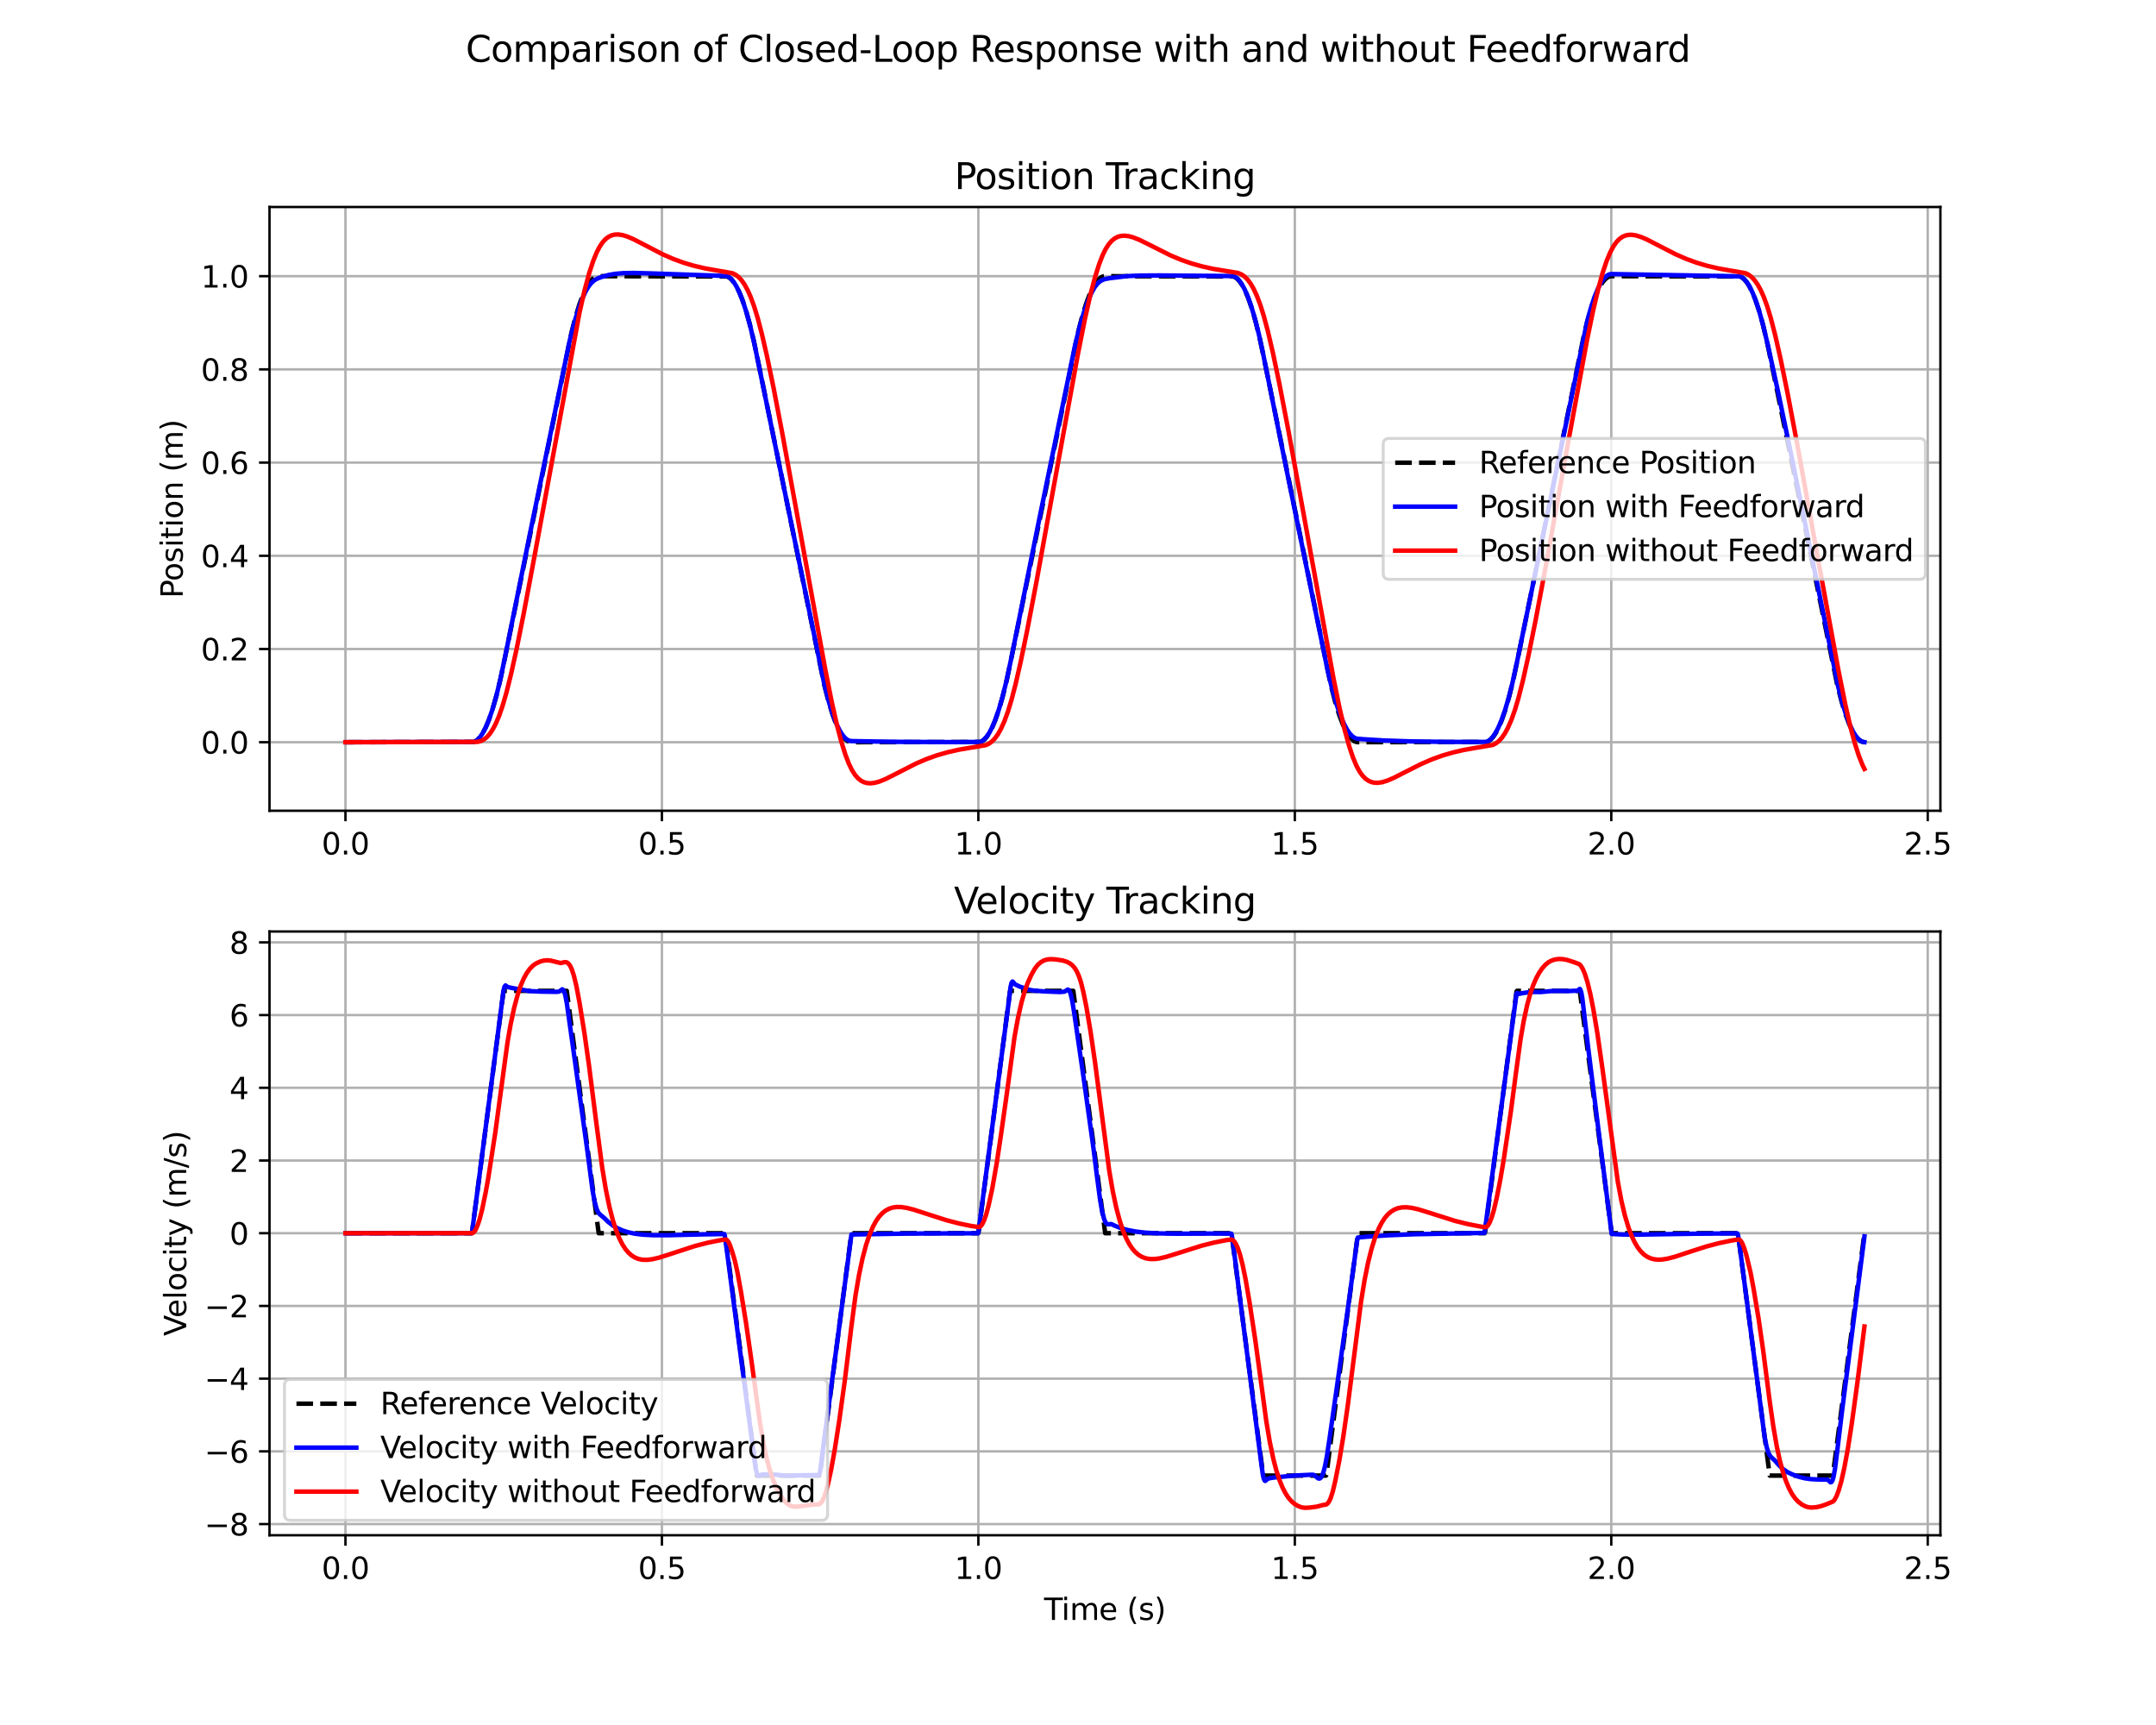 <?xml version="1.0" encoding="utf-8" standalone="no"?>
<!DOCTYPE svg PUBLIC "-//W3C//DTD SVG 1.1//EN"
  "http://www.w3.org/Graphics/SVG/1.1/DTD/svg11.dtd">
<svg xmlns:xlink="http://www.w3.org/1999/xlink" width="720pt" height="576pt" viewBox="0 0 720 576" xmlns="http://www.w3.org/2000/svg" version="1.1">
 <defs>
  <style type="text/css">*{stroke-linejoin: round; stroke-linecap: butt}</style>
 </defs>
 <g id="figure_1">
  <g id="patch_1">
   <path d="M 0 576 
L 720 576 
L 720 0 
L 0 0 
z
" style="fill: #ffffff"/>
  </g>
  <g id="axes_1">
   <g id="patch_2">
    <path d="M 90 270.72 
L 648 270.72 
L 648 69.12 
L 90 69.12 
z
" style="fill: #ffffff"/>
   </g>
   <g id="matplotlib.axis_1">
    <g id="xtick_1">
     <g id="line2d_1">
      <path d="M 115.364 270.72 
L 115.364 69.12 
" clip-path="url(#p99bbd6ee1d)" style="fill: none; stroke: #b0b0b0; stroke-width: 0.8; stroke-linecap: square"/>
     </g>
     <g id="line2d_2">
      <defs>
       <path id="mdc3d7ed8ad" d="M 0 0 
L 0 3.5 
" style="stroke: #000000; stroke-width: 0.8"/>
      </defs>
      <g>
       <use xlink:href="#mdc3d7ed8ad" x="115.364" y="270.72" style="stroke: #000000; stroke-width: 0.8"/>
      </g>
     </g>
     <g id="text_1">
      <!-- 0.0 -->
      <g transform="translate(107.412 285.318) scale(0.1 -0.1)">
       <defs>
        <path id="DejaVuSans-30" d="M 2034 4250 
Q 1547 4250 1301 3770 
Q 1056 3291 1056 2328 
Q 1056 1369 1301 889 
Q 1547 409 2034 409 
Q 2525 409 2770 889 
Q 3016 1369 3016 2328 
Q 3016 3291 2770 3770 
Q 2525 4250 2034 4250 
z
M 2034 4750 
Q 2819 4750 3233 4129 
Q 3647 3509 3647 2328 
Q 3647 1150 3233 529 
Q 2819 -91 2034 -91 
Q 1250 -91 836 529 
Q 422 1150 422 2328 
Q 422 3509 836 4129 
Q 1250 4750 2034 4750 
z
" transform="scale(0.016)"/>
        <path id="DejaVuSans-2e" d="M 684 794 
L 1344 794 
L 1344 0 
L 684 0 
L 684 794 
z
" transform="scale(0.016)"/>
       </defs>
       <use xlink:href="#DejaVuSans-30"/>
       <use xlink:href="#DejaVuSans-2e" transform="translate(63.623 0)"/>
       <use xlink:href="#DejaVuSans-30" transform="translate(95.41 0)"/>
      </g>
     </g>
    </g>
    <g id="xtick_2">
     <g id="line2d_3">
      <path d="M 221.045 270.72 
L 221.045 69.12 
" clip-path="url(#p99bbd6ee1d)" style="fill: none; stroke: #b0b0b0; stroke-width: 0.8; stroke-linecap: square"/>
     </g>
     <g id="line2d_4">
      <g>
       <use xlink:href="#mdc3d7ed8ad" x="221.045" y="270.72" style="stroke: #000000; stroke-width: 0.8"/>
      </g>
     </g>
     <g id="text_2">
      <!-- 0.5 -->
      <g transform="translate(213.094 285.318) scale(0.1 -0.1)">
       <defs>
        <path id="DejaVuSans-35" d="M 691 4666 
L 3169 4666 
L 3169 4134 
L 1269 4134 
L 1269 2991 
Q 1406 3038 1543 3061 
Q 1681 3084 1819 3084 
Q 2600 3084 3056 2656 
Q 3513 2228 3513 1497 
Q 3513 744 3044 326 
Q 2575 -91 1722 -91 
Q 1428 -91 1123 -41 
Q 819 9 494 109 
L 494 744 
Q 775 591 1075 516 
Q 1375 441 1709 441 
Q 2250 441 2565 725 
Q 2881 1009 2881 1497 
Q 2881 1984 2565 2268 
Q 2250 2553 1709 2553 
Q 1456 2553 1204 2497 
Q 953 2441 691 2322 
L 691 4666 
z
" transform="scale(0.016)"/>
       </defs>
       <use xlink:href="#DejaVuSans-30"/>
       <use xlink:href="#DejaVuSans-2e" transform="translate(63.623 0)"/>
       <use xlink:href="#DejaVuSans-35" transform="translate(95.41 0)"/>
      </g>
     </g>
    </g>
    <g id="xtick_3">
     <g id="line2d_5">
      <path d="M 326.727 270.72 
L 326.727 69.12 
" clip-path="url(#p99bbd6ee1d)" style="fill: none; stroke: #b0b0b0; stroke-width: 0.8; stroke-linecap: square"/>
     </g>
     <g id="line2d_6">
      <g>
       <use xlink:href="#mdc3d7ed8ad" x="326.727" y="270.72" style="stroke: #000000; stroke-width: 0.8"/>
      </g>
     </g>
     <g id="text_3">
      <!-- 1.0 -->
      <g transform="translate(318.776 285.318) scale(0.1 -0.1)">
       <defs>
        <path id="DejaVuSans-31" d="M 794 531 
L 1825 531 
L 1825 4091 
L 703 3866 
L 703 4441 
L 1819 4666 
L 2450 4666 
L 2450 531 
L 3481 531 
L 3481 0 
L 794 0 
L 794 531 
z
" transform="scale(0.016)"/>
       </defs>
       <use xlink:href="#DejaVuSans-31"/>
       <use xlink:href="#DejaVuSans-2e" transform="translate(63.623 0)"/>
       <use xlink:href="#DejaVuSans-30" transform="translate(95.41 0)"/>
      </g>
     </g>
    </g>
    <g id="xtick_4">
     <g id="line2d_7">
      <path d="M 432.409 270.72 
L 432.409 69.12 
" clip-path="url(#p99bbd6ee1d)" style="fill: none; stroke: #b0b0b0; stroke-width: 0.8; stroke-linecap: square"/>
     </g>
     <g id="line2d_8">
      <g>
       <use xlink:href="#mdc3d7ed8ad" x="432.409" y="270.72" style="stroke: #000000; stroke-width: 0.8"/>
      </g>
     </g>
     <g id="text_4">
      <!-- 1.5 -->
      <g transform="translate(424.458 285.318) scale(0.1 -0.1)">
       <use xlink:href="#DejaVuSans-31"/>
       <use xlink:href="#DejaVuSans-2e" transform="translate(63.623 0)"/>
       <use xlink:href="#DejaVuSans-35" transform="translate(95.41 0)"/>
      </g>
     </g>
    </g>
    <g id="xtick_5">
     <g id="line2d_9">
      <path d="M 538.091 270.72 
L 538.091 69.12 
" clip-path="url(#p99bbd6ee1d)" style="fill: none; stroke: #b0b0b0; stroke-width: 0.8; stroke-linecap: square"/>
     </g>
     <g id="line2d_10">
      <g>
       <use xlink:href="#mdc3d7ed8ad" x="538.091" y="270.72" style="stroke: #000000; stroke-width: 0.8"/>
      </g>
     </g>
     <g id="text_5">
      <!-- 2.0 -->
      <g transform="translate(530.139 285.318) scale(0.1 -0.1)">
       <defs>
        <path id="DejaVuSans-32" d="M 1228 531 
L 3431 531 
L 3431 0 
L 469 0 
L 469 531 
Q 828 903 1448 1529 
Q 2069 2156 2228 2338 
Q 2531 2678 2651 2914 
Q 2772 3150 2772 3378 
Q 2772 3750 2511 3984 
Q 2250 4219 1831 4219 
Q 1534 4219 1204 4116 
Q 875 4013 500 3803 
L 500 4441 
Q 881 4594 1212 4672 
Q 1544 4750 1819 4750 
Q 2544 4750 2975 4387 
Q 3406 4025 3406 3419 
Q 3406 3131 3298 2873 
Q 3191 2616 2906 2266 
Q 2828 2175 2409 1742 
Q 1991 1309 1228 531 
z
" transform="scale(0.016)"/>
       </defs>
       <use xlink:href="#DejaVuSans-32"/>
       <use xlink:href="#DejaVuSans-2e" transform="translate(63.623 0)"/>
       <use xlink:href="#DejaVuSans-30" transform="translate(95.41 0)"/>
      </g>
     </g>
    </g>
    <g id="xtick_6">
     <g id="line2d_11">
      <path d="M 643.773 270.72 
L 643.773 69.12 
" clip-path="url(#p99bbd6ee1d)" style="fill: none; stroke: #b0b0b0; stroke-width: 0.8; stroke-linecap: square"/>
     </g>
     <g id="line2d_12">
      <g>
       <use xlink:href="#mdc3d7ed8ad" x="643.773" y="270.72" style="stroke: #000000; stroke-width: 0.8"/>
      </g>
     </g>
     <g id="text_6">
      <!-- 2.5 -->
      <g transform="translate(635.821 285.318) scale(0.1 -0.1)">
       <use xlink:href="#DejaVuSans-32"/>
       <use xlink:href="#DejaVuSans-2e" transform="translate(63.623 0)"/>
       <use xlink:href="#DejaVuSans-35" transform="translate(95.41 0)"/>
      </g>
     </g>
    </g>
   </g>
   <g id="matplotlib.axis_2">
    <g id="ytick_1">
     <g id="line2d_13">
      <path d="M 90 247.827 
L 648 247.827 
" clip-path="url(#p99bbd6ee1d)" style="fill: none; stroke: #b0b0b0; stroke-width: 0.8; stroke-linecap: square"/>
     </g>
     <g id="line2d_14">
      <defs>
       <path id="m9bfb75db3d" d="M 0 0 
L -3.5 0 
" style="stroke: #000000; stroke-width: 0.8"/>
      </defs>
      <g>
       <use xlink:href="#m9bfb75db3d" x="90" y="247.827" style="stroke: #000000; stroke-width: 0.8"/>
      </g>
     </g>
     <g id="text_7">
      <!-- 0.0 -->
      <g transform="translate(67.097 251.627) scale(0.1 -0.1)">
       <use xlink:href="#DejaVuSans-30"/>
       <use xlink:href="#DejaVuSans-2e" transform="translate(63.623 0)"/>
       <use xlink:href="#DejaVuSans-30" transform="translate(95.41 0)"/>
      </g>
     </g>
    </g>
    <g id="ytick_2">
     <g id="line2d_15">
      <path d="M 90 216.706 
L 648 216.706 
" clip-path="url(#p99bbd6ee1d)" style="fill: none; stroke: #b0b0b0; stroke-width: 0.8; stroke-linecap: square"/>
     </g>
     <g id="line2d_16">
      <g>
       <use xlink:href="#m9bfb75db3d" x="90" y="216.706" style="stroke: #000000; stroke-width: 0.8"/>
      </g>
     </g>
     <g id="text_8">
      <!-- 0.2 -->
      <g transform="translate(67.097 220.506) scale(0.1 -0.1)">
       <use xlink:href="#DejaVuSans-30"/>
       <use xlink:href="#DejaVuSans-2e" transform="translate(63.623 0)"/>
       <use xlink:href="#DejaVuSans-32" transform="translate(95.41 0)"/>
      </g>
     </g>
    </g>
    <g id="ytick_3">
     <g id="line2d_17">
      <path d="M 90 185.585 
L 648 185.585 
" clip-path="url(#p99bbd6ee1d)" style="fill: none; stroke: #b0b0b0; stroke-width: 0.8; stroke-linecap: square"/>
     </g>
     <g id="line2d_18">
      <g>
       <use xlink:href="#m9bfb75db3d" x="90" y="185.585" style="stroke: #000000; stroke-width: 0.8"/>
      </g>
     </g>
     <g id="text_9">
      <!-- 0.4 -->
      <g transform="translate(67.097 189.385) scale(0.1 -0.1)">
       <defs>
        <path id="DejaVuSans-34" d="M 2419 4116 
L 825 1625 
L 2419 1625 
L 2419 4116 
z
M 2253 4666 
L 3047 4666 
L 3047 1625 
L 3713 1625 
L 3713 1100 
L 3047 1100 
L 3047 0 
L 2419 0 
L 2419 1100 
L 313 1100 
L 313 1709 
L 2253 4666 
z
" transform="scale(0.016)"/>
       </defs>
       <use xlink:href="#DejaVuSans-30"/>
       <use xlink:href="#DejaVuSans-2e" transform="translate(63.623 0)"/>
       <use xlink:href="#DejaVuSans-34" transform="translate(95.41 0)"/>
      </g>
     </g>
    </g>
    <g id="ytick_4">
     <g id="line2d_19">
      <path d="M 90 154.464 
L 648 154.464 
" clip-path="url(#p99bbd6ee1d)" style="fill: none; stroke: #b0b0b0; stroke-width: 0.8; stroke-linecap: square"/>
     </g>
     <g id="line2d_20">
      <g>
       <use xlink:href="#m9bfb75db3d" x="90" y="154.464" style="stroke: #000000; stroke-width: 0.8"/>
      </g>
     </g>
     <g id="text_10">
      <!-- 0.6 -->
      <g transform="translate(67.097 158.263) scale(0.1 -0.1)">
       <defs>
        <path id="DejaVuSans-36" d="M 2113 2584 
Q 1688 2584 1439 2293 
Q 1191 2003 1191 1497 
Q 1191 994 1439 701 
Q 1688 409 2113 409 
Q 2538 409 2786 701 
Q 3034 994 3034 1497 
Q 3034 2003 2786 2293 
Q 2538 2584 2113 2584 
z
M 3366 4563 
L 3366 3988 
Q 3128 4100 2886 4159 
Q 2644 4219 2406 4219 
Q 1781 4219 1451 3797 
Q 1122 3375 1075 2522 
Q 1259 2794 1537 2939 
Q 1816 3084 2150 3084 
Q 2853 3084 3261 2657 
Q 3669 2231 3669 1497 
Q 3669 778 3244 343 
Q 2819 -91 2113 -91 
Q 1303 -91 875 529 
Q 447 1150 447 2328 
Q 447 3434 972 4092 
Q 1497 4750 2381 4750 
Q 2619 4750 2861 4703 
Q 3103 4656 3366 4563 
z
" transform="scale(0.016)"/>
       </defs>
       <use xlink:href="#DejaVuSans-30"/>
       <use xlink:href="#DejaVuSans-2e" transform="translate(63.623 0)"/>
       <use xlink:href="#DejaVuSans-36" transform="translate(95.41 0)"/>
      </g>
     </g>
    </g>
    <g id="ytick_5">
     <g id="line2d_21">
      <path d="M 90 123.343 
L 648 123.343 
" clip-path="url(#p99bbd6ee1d)" style="fill: none; stroke: #b0b0b0; stroke-width: 0.8; stroke-linecap: square"/>
     </g>
     <g id="line2d_22">
      <g>
       <use xlink:href="#m9bfb75db3d" x="90" y="123.343" style="stroke: #000000; stroke-width: 0.8"/>
      </g>
     </g>
     <g id="text_11">
      <!-- 0.8 -->
      <g transform="translate(67.097 127.142) scale(0.1 -0.1)">
       <defs>
        <path id="DejaVuSans-38" d="M 2034 2216 
Q 1584 2216 1326 1975 
Q 1069 1734 1069 1313 
Q 1069 891 1326 650 
Q 1584 409 2034 409 
Q 2484 409 2743 651 
Q 3003 894 3003 1313 
Q 3003 1734 2745 1975 
Q 2488 2216 2034 2216 
z
M 1403 2484 
Q 997 2584 770 2862 
Q 544 3141 544 3541 
Q 544 4100 942 4425 
Q 1341 4750 2034 4750 
Q 2731 4750 3128 4425 
Q 3525 4100 3525 3541 
Q 3525 3141 3298 2862 
Q 3072 2584 2669 2484 
Q 3125 2378 3379 2068 
Q 3634 1759 3634 1313 
Q 3634 634 3220 271 
Q 2806 -91 2034 -91 
Q 1263 -91 848 271 
Q 434 634 434 1313 
Q 434 1759 690 2068 
Q 947 2378 1403 2484 
z
M 1172 3481 
Q 1172 3119 1398 2916 
Q 1625 2713 2034 2713 
Q 2441 2713 2670 2916 
Q 2900 3119 2900 3481 
Q 2900 3844 2670 4047 
Q 2441 4250 2034 4250 
Q 1625 4250 1398 4047 
Q 1172 3844 1172 3481 
z
" transform="scale(0.016)"/>
       </defs>
       <use xlink:href="#DejaVuSans-30"/>
       <use xlink:href="#DejaVuSans-2e" transform="translate(63.623 0)"/>
       <use xlink:href="#DejaVuSans-38" transform="translate(95.41 0)"/>
      </g>
     </g>
    </g>
    <g id="ytick_6">
     <g id="line2d_23">
      <path d="M 90 92.222 
L 648 92.222 
" clip-path="url(#p99bbd6ee1d)" style="fill: none; stroke: #b0b0b0; stroke-width: 0.8; stroke-linecap: square"/>
     </g>
     <g id="line2d_24">
      <g>
       <use xlink:href="#m9bfb75db3d" x="90" y="92.222" style="stroke: #000000; stroke-width: 0.8"/>
      </g>
     </g>
     <g id="text_12">
      <!-- 1.0 -->
      <g transform="translate(67.097 96.021) scale(0.1 -0.1)">
       <use xlink:href="#DejaVuSans-31"/>
       <use xlink:href="#DejaVuSans-2e" transform="translate(63.623 0)"/>
       <use xlink:href="#DejaVuSans-30" transform="translate(95.41 0)"/>
      </g>
     </g>
    </g>
    <g id="text_13">
     <!-- Position (m) -->
     <g transform="translate(61.017 199.745) rotate(-90) scale(0.1 -0.1)">
      <defs>
       <path id="DejaVuSans-50" d="M 1259 4147 
L 1259 2394 
L 2053 2394 
Q 2494 2394 2734 2622 
Q 2975 2850 2975 3272 
Q 2975 3691 2734 3919 
Q 2494 4147 2053 4147 
L 1259 4147 
z
M 628 4666 
L 2053 4666 
Q 2838 4666 3239 4311 
Q 3641 3956 3641 3272 
Q 3641 2581 3239 2228 
Q 2838 1875 2053 1875 
L 1259 1875 
L 1259 0 
L 628 0 
L 628 4666 
z
" transform="scale(0.016)"/>
       <path id="DejaVuSans-6f" d="M 1959 3097 
Q 1497 3097 1228 2736 
Q 959 2375 959 1747 
Q 959 1119 1226 758 
Q 1494 397 1959 397 
Q 2419 397 2687 759 
Q 2956 1122 2956 1747 
Q 2956 2369 2687 2733 
Q 2419 3097 1959 3097 
z
M 1959 3584 
Q 2709 3584 3137 3096 
Q 3566 2609 3566 1747 
Q 3566 888 3137 398 
Q 2709 -91 1959 -91 
Q 1206 -91 779 398 
Q 353 888 353 1747 
Q 353 2609 779 3096 
Q 1206 3584 1959 3584 
z
" transform="scale(0.016)"/>
       <path id="DejaVuSans-73" d="M 2834 3397 
L 2834 2853 
Q 2591 2978 2328 3040 
Q 2066 3103 1784 3103 
Q 1356 3103 1142 2972 
Q 928 2841 928 2578 
Q 928 2378 1081 2264 
Q 1234 2150 1697 2047 
L 1894 2003 
Q 2506 1872 2764 1633 
Q 3022 1394 3022 966 
Q 3022 478 2636 193 
Q 2250 -91 1575 -91 
Q 1294 -91 989 -36 
Q 684 19 347 128 
L 347 722 
Q 666 556 975 473 
Q 1284 391 1588 391 
Q 1994 391 2212 530 
Q 2431 669 2431 922 
Q 2431 1156 2273 1281 
Q 2116 1406 1581 1522 
L 1381 1569 
Q 847 1681 609 1914 
Q 372 2147 372 2553 
Q 372 3047 722 3315 
Q 1072 3584 1716 3584 
Q 2034 3584 2315 3537 
Q 2597 3491 2834 3397 
z
" transform="scale(0.016)"/>
       <path id="DejaVuSans-69" d="M 603 3500 
L 1178 3500 
L 1178 0 
L 603 0 
L 603 3500 
z
M 603 4863 
L 1178 4863 
L 1178 4134 
L 603 4134 
L 603 4863 
z
" transform="scale(0.016)"/>
       <path id="DejaVuSans-74" d="M 1172 4494 
L 1172 3500 
L 2356 3500 
L 2356 3053 
L 1172 3053 
L 1172 1153 
Q 1172 725 1289 603 
Q 1406 481 1766 481 
L 2356 481 
L 2356 0 
L 1766 0 
Q 1100 0 847 248 
Q 594 497 594 1153 
L 594 3053 
L 172 3053 
L 172 3500 
L 594 3500 
L 594 4494 
L 1172 4494 
z
" transform="scale(0.016)"/>
       <path id="DejaVuSans-6e" d="M 3513 2113 
L 3513 0 
L 2938 0 
L 2938 2094 
Q 2938 2591 2744 2837 
Q 2550 3084 2163 3084 
Q 1697 3084 1428 2787 
Q 1159 2491 1159 1978 
L 1159 0 
L 581 0 
L 581 3500 
L 1159 3500 
L 1159 2956 
Q 1366 3272 1645 3428 
Q 1925 3584 2291 3584 
Q 2894 3584 3203 3211 
Q 3513 2838 3513 2113 
z
" transform="scale(0.016)"/>
       <path id="DejaVuSans-20" transform="scale(0.016)"/>
       <path id="DejaVuSans-28" d="M 1984 4856 
Q 1566 4138 1362 3434 
Q 1159 2731 1159 2009 
Q 1159 1288 1364 580 
Q 1569 -128 1984 -844 
L 1484 -844 
Q 1016 -109 783 600 
Q 550 1309 550 2009 
Q 550 2706 781 3412 
Q 1013 4119 1484 4856 
L 1984 4856 
z
" transform="scale(0.016)"/>
       <path id="DejaVuSans-6d" d="M 3328 2828 
Q 3544 3216 3844 3400 
Q 4144 3584 4550 3584 
Q 5097 3584 5394 3201 
Q 5691 2819 5691 2113 
L 5691 0 
L 5113 0 
L 5113 2094 
Q 5113 2597 4934 2840 
Q 4756 3084 4391 3084 
Q 3944 3084 3684 2787 
Q 3425 2491 3425 1978 
L 3425 0 
L 2847 0 
L 2847 2094 
Q 2847 2600 2669 2842 
Q 2491 3084 2119 3084 
Q 1678 3084 1418 2786 
Q 1159 2488 1159 1978 
L 1159 0 
L 581 0 
L 581 3500 
L 1159 3500 
L 1159 2956 
Q 1356 3278 1631 3431 
Q 1906 3584 2284 3584 
Q 2666 3584 2933 3390 
Q 3200 3197 3328 2828 
z
" transform="scale(0.016)"/>
       <path id="DejaVuSans-29" d="M 513 4856 
L 1013 4856 
Q 1481 4119 1714 3412 
Q 1947 2706 1947 2009 
Q 1947 1309 1714 600 
Q 1481 -109 1013 -844 
L 513 -844 
Q 928 -128 1133 580 
Q 1338 1288 1338 2009 
Q 1338 2731 1133 3434 
Q 928 4138 513 4856 
z
" transform="scale(0.016)"/>
      </defs>
      <use xlink:href="#DejaVuSans-50"/>
      <use xlink:href="#DejaVuSans-6f" transform="translate(56.678 0)"/>
      <use xlink:href="#DejaVuSans-73" transform="translate(117.859 0)"/>
      <use xlink:href="#DejaVuSans-69" transform="translate(169.959 0)"/>
      <use xlink:href="#DejaVuSans-74" transform="translate(197.742 0)"/>
      <use xlink:href="#DejaVuSans-69" transform="translate(236.951 0)"/>
      <use xlink:href="#DejaVuSans-6f" transform="translate(264.734 0)"/>
      <use xlink:href="#DejaVuSans-6e" transform="translate(325.916 0)"/>
      <use xlink:href="#DejaVuSans-20" transform="translate(389.295 0)"/>
      <use xlink:href="#DejaVuSans-28" transform="translate(421.082 0)"/>
      <use xlink:href="#DejaVuSans-6d" transform="translate(460.096 0)"/>
      <use xlink:href="#DejaVuSans-29" transform="translate(557.508 0)"/>
     </g>
    </g>
   </g>
   <g id="line2d_25">
    <path d="M 115.364 247.827 
L 158.158 247.757 
L 158.834 247.478 
L 159.511 246.985 
L 160.357 246.071 
L 161.203 244.823 
L 162.217 242.888 
L 163.232 240.473 
L 164.416 237.05 
L 165.77 232.34 
L 167.123 226.779 
L 168.814 218.726 
L 190.803 111.263 
L 192.157 105.994 
L 193.51 101.577 
L 194.694 98.411 
L 195.878 95.896 
L 196.893 94.259 
L 197.738 93.262 
L 198.584 92.596 
L 199.261 92.304 
L 199.937 92.222 
L 242.732 92.316 
L 243.408 92.622 
L 244.085 93.141 
L 244.93 94.089 
L 245.776 95.369 
L 246.791 97.345 
L 247.806 99.8 
L 248.99 103.269 
L 250.343 108.032 
L 251.696 113.647 
L 253.388 121.739 
L 275.208 228.429 
L 276.73 234.356 
L 278.083 238.72 
L 279.267 241.84 
L 280.451 244.308 
L 281.466 245.905 
L 282.312 246.869 
L 283.158 247.501 
L 283.834 247.768 
L 284.68 247.827 
L 327.305 247.757 
L 327.982 247.478 
L 328.658 246.985 
L 329.504 246.071 
L 330.35 244.823 
L 331.365 242.888 
L 332.38 240.473 
L 333.564 237.05 
L 334.917 232.34 
L 336.27 226.779 
L 337.961 218.726 
L 359.951 111.263 
L 361.304 105.994 
L 362.657 101.577 
L 363.841 98.411 
L 365.025 95.896 
L 366.04 94.259 
L 366.886 93.262 
L 367.731 92.596 
L 368.408 92.304 
L 369.085 92.222 
L 411.879 92.316 
L 412.555 92.622 
L 413.232 93.141 
L 414.078 94.089 
L 414.923 95.369 
L 415.938 97.345 
L 416.953 99.8 
L 418.137 103.269 
L 419.49 108.032 
L 420.844 113.647 
L 422.535 121.739 
L 444.355 228.429 
L 445.877 234.356 
L 447.231 238.72 
L 448.415 241.84 
L 449.599 244.308 
L 450.614 245.905 
L 451.459 246.869 
L 452.305 247.501 
L 452.982 247.768 
L 453.827 247.827 
L 496.452 247.757 
L 497.129 247.478 
L 497.806 246.985 
L 498.651 246.071 
L 499.497 244.823 
L 500.512 242.888 
L 501.527 240.473 
L 502.711 237.05 
L 504.064 232.34 
L 505.417 226.779 
L 507.109 218.726 
L 529.098 111.263 
L 530.451 105.994 
L 531.804 101.577 
L 532.988 98.411 
L 534.172 95.896 
L 535.187 94.259 
L 536.033 93.262 
L 536.879 92.596 
L 537.555 92.304 
L 538.232 92.222 
L 581.026 92.316 
L 581.703 92.622 
L 582.379 93.141 
L 583.225 94.089 
L 584.071 95.369 
L 585.086 97.345 
L 586.101 99.8 
L 587.285 103.269 
L 588.638 108.032 
L 589.991 113.647 
L 591.682 121.739 
L 613.502 228.429 
L 615.025 234.356 
L 616.378 238.72 
L 617.562 241.84 
L 618.746 244.308 
L 619.761 245.905 
L 620.607 246.869 
L 621.452 247.501 
L 622.129 247.768 
L 622.636 247.827 
L 622.636 247.827 
" clip-path="url(#p99bbd6ee1d)" style="fill: none; stroke-dasharray: 5.55,2.4; stroke-dashoffset: 0; stroke: #000000; stroke-width: 1.5"/>
   </g>
   <g id="line2d_26">
    <path d="M 115.364 247.827 
L 158.158 247.753 
L 158.834 247.47 
L 159.511 246.976 
L 160.357 246.059 
L 161.203 244.811 
L 162.217 242.877 
L 163.232 240.454 
L 164.416 237.02 
L 165.77 232.298 
L 167.123 226.724 
L 168.645 219.458 
L 177.102 177.607 
L 190.127 114.287 
L 191.649 108.245 
L 193.002 103.713 
L 194.355 99.97 
L 195.539 97.349 
L 196.554 95.618 
L 197.569 94.373 
L 198.584 93.524 
L 199.599 92.966 
L 201.121 92.416 
L 203.32 91.798 
L 205.519 91.428 
L 208.225 91.203 
L 211.778 91.142 
L 217.529 91.299 
L 236.981 91.956 
L 242.732 92.177 
L 243.408 92.525 
L 244.254 93.244 
L 245.1 94.285 
L 245.945 95.653 
L 246.96 97.736 
L 248.144 100.776 
L 249.328 104.462 
L 250.681 109.456 
L 252.035 115.333 
L 254.572 127.67 
L 275.377 228.956 
L 276.899 234.704 
L 278.252 238.925 
L 279.437 241.931 
L 280.451 243.994 
L 281.466 245.577 
L 282.312 246.529 
L 283.158 247.147 
L 283.834 247.403 
L 284.68 247.466 
L 298.212 247.699 
L 319.186 247.806 
L 327.305 247.732 
L 327.982 247.438 
L 328.658 246.932 
L 329.504 246.002 
L 330.35 244.738 
L 331.365 242.783 
L 332.38 240.356 
L 333.564 236.928 
L 334.748 232.851 
L 336.101 227.408 
L 337.623 220.277 
L 347.095 173.216 
L 359.105 114.906 
L 360.627 108.842 
L 361.98 104.267 
L 363.334 100.454 
L 364.518 97.762 
L 365.532 95.952 
L 366.378 94.837 
L 367.224 94.048 
L 368.07 93.526 
L 369.085 93.16 
L 370.607 92.897 
L 376.189 92.208 
L 380.587 92.015 
L 387.352 91.973 
L 411.541 92.18 
L 412.217 92.354 
L 412.894 92.76 
L 413.739 93.569 
L 414.585 94.712 
L 415.6 96.52 
L 416.615 98.812 
L 417.799 102.106 
L 418.983 106.051 
L 420.336 111.347 
L 421.689 117.512 
L 429.47 156.021 
L 443.34 223.696 
L 444.863 230.031 
L 446.216 234.766 
L 447.569 238.724 
L 448.753 241.555 
L 449.768 243.501 
L 450.783 244.989 
L 451.628 245.872 
L 452.474 246.435 
L 453.151 246.656 
L 455.181 246.833 
L 462.116 247.254 
L 470.742 247.548 
L 483.259 247.733 
L 496.283 247.737 
L 496.96 247.472 
L 497.637 246.999 
L 498.482 246.112 
L 499.328 244.896 
L 500.343 243.012 
L 501.358 240.664 
L 502.542 237.344 
L 503.726 233.379 
L 505.079 228.063 
L 506.601 221.068 
L 529.944 107.675 
L 531.297 102.76 
L 532.481 99.197 
L 533.665 96.31 
L 534.68 94.371 
L 535.695 92.926 
L 536.54 92.102 
L 537.217 91.694 
L 537.894 91.512 
L 539.416 91.524 
L 575.275 92.162 
L 581.026 92.287 
L 581.703 92.59 
L 582.548 93.279 
L 583.394 94.293 
L 584.24 95.637 
L 585.255 97.676 
L 586.27 100.196 
L 587.454 103.763 
L 588.807 108.677 
L 590.498 115.767 
L 593.881 131.262 
L 598.448 153.184 
L 606.398 192.543 
L 613.841 229.158 
L 615.194 234.454 
L 616.547 238.856 
L 617.731 241.99 
L 618.746 244.137 
L 619.761 245.786 
L 620.607 246.785 
L 621.452 247.446 
L 622.129 247.732 
L 622.636 247.808 
L 622.636 247.808 
" clip-path="url(#p99bbd6ee1d)" style="fill: none; stroke: #0000ff; stroke-width: 1.5; stroke-linecap: square"/>
   </g>
   <g id="line2d_27">
    <path d="M 115.364 247.827 
L 159.511 247.722 
L 160.526 247.464 
L 161.541 246.967 
L 162.556 246.172 
L 163.571 245.034 
L 164.585 243.505 
L 165.6 241.567 
L 166.615 239.187 
L 167.799 235.815 
L 169.152 231.164 
L 170.675 225.05 
L 172.535 216.621 
L 174.903 204.832 
L 178.456 185.926 
L 193.51 104.453 
L 195.201 97.026 
L 196.723 91.352 
L 198.077 87.199 
L 199.261 84.295 
L 200.276 82.34 
L 201.29 80.849 
L 202.305 79.763 
L 203.32 79.019 
L 204.335 78.559 
L 205.35 78.33 
L 206.534 78.296 
L 207.887 78.499 
L 209.41 78.957 
L 211.439 79.816 
L 214.484 81.375 
L 221.25 84.89 
L 224.802 86.446 
L 228.185 87.688 
L 231.568 88.701 
L 235.289 89.584 
L 239.349 90.315 
L 244.592 91.221 
L 245.607 91.721 
L 246.622 92.482 
L 247.637 93.569 
L 248.652 95.023 
L 249.667 96.874 
L 250.681 99.153 
L 251.866 102.387 
L 253.05 106.262 
L 254.403 111.416 
L 256.094 118.746 
L 258.293 129.325 
L 261.338 145.185 
L 266.074 171.185 
L 275.546 223.242 
L 277.745 234.302 
L 279.437 241.823 
L 280.959 247.648 
L 282.312 251.979 
L 283.496 255.052 
L 284.511 257.139 
L 285.526 258.734 
L 286.541 259.888 
L 287.556 260.693 
L 288.57 261.207 
L 289.585 261.479 
L 290.769 261.553 
L 292.123 261.391 
L 293.645 260.973 
L 295.675 260.152 
L 298.719 258.632 
L 305.993 254.92 
L 309.545 253.406 
L 312.928 252.203 
L 316.48 251.178 
L 320.201 250.336 
L 324.43 249.614 
L 329.166 248.83 
L 330.181 248.371 
L 331.196 247.653 
L 332.21 246.621 
L 333.225 245.229 
L 334.24 243.438 
L 335.424 240.81 
L 336.608 237.574 
L 337.792 233.684 
L 339.146 228.488 
L 340.837 221.105 
L 343.036 210.465 
L 346.081 194.512 
L 351.662 163.757 
L 359.951 118.355 
L 362.319 106.449 
L 364.179 98.246 
L 365.702 92.503 
L 367.055 88.228 
L 368.239 85.183 
L 369.254 83.119 
L 370.269 81.544 
L 371.283 80.385 
L 372.298 79.577 
L 373.313 79.06 
L 374.328 78.781 
L 375.512 78.694 
L 376.865 78.842 
L 378.388 79.249 
L 380.417 80.051 
L 383.293 81.457 
L 390.905 85.283 
L 394.457 86.766 
L 397.84 87.946 
L 401.392 88.947 
L 405.282 89.805 
L 409.511 90.501 
L 413.401 91.137 
L 414.585 91.634 
L 415.6 92.321 
L 416.615 93.319 
L 417.63 94.684 
L 418.645 96.44 
L 419.66 98.611 
L 420.844 101.708 
L 422.028 105.458 
L 423.381 110.511 
L 425.072 117.742 
L 427.271 128.25 
L 430.147 143.174 
L 434.883 169.114 
L 445.37 226.764 
L 447.4 236.681 
L 449.091 243.866 
L 450.614 249.331 
L 451.798 252.851 
L 452.982 255.692 
L 453.997 257.58 
L 455.011 259.002 
L 456.026 260.026 
L 457.041 260.728 
L 458.056 261.161 
L 459.071 261.37 
L 460.255 261.389 
L 461.608 261.179 
L 463.3 260.662 
L 465.499 259.719 
L 469.051 257.91 
L 474.632 255.093 
L 478.185 253.557 
L 481.568 252.33 
L 485.12 251.282 
L 488.841 250.417 
L 492.9 249.699 
L 498.482 248.759 
L 499.497 248.255 
L 500.512 247.479 
L 501.527 246.381 
L 502.542 244.92 
L 503.557 243.054 
L 504.741 240.342 
L 505.925 237.014 
L 507.109 233.021 
L 508.631 227.014 
L 510.492 218.645 
L 512.86 206.903 
L 516.243 188.923 
L 523.854 146.832 
L 529.944 113.805 
L 531.973 103.93 
L 533.665 96.717 
L 535.187 91.18 
L 536.54 87.13 
L 537.724 84.29 
L 538.739 82.368 
L 539.754 80.892 
L 540.769 79.821 
L 541.784 79.095 
L 542.799 78.646 
L 543.814 78.426 
L 544.998 78.403 
L 546.351 78.615 
L 548.042 79.136 
L 550.072 80.011 
L 553.455 81.752 
L 559.544 84.886 
L 563.097 86.442 
L 566.479 87.681 
L 570.032 88.741 
L 573.753 89.613 
L 577.812 90.337 
L 582.887 91.21 
L 583.902 91.707 
L 584.917 92.465 
L 585.931 93.54 
L 586.946 94.975 
L 587.961 96.802 
L 588.976 99.06 
L 590.16 102.285 
L 591.344 106.176 
L 592.866 112.068 
L 594.727 120.324 
L 597.095 131.979 
L 600.478 149.899 
L 606.906 185.439 
L 613.841 223.292 
L 616.209 235.085 
L 617.9 242.495 
L 619.423 248.201 
L 620.776 252.407 
L 621.96 255.377 
L 622.636 256.768 
L 622.636 256.768 
" clip-path="url(#p99bbd6ee1d)" style="fill: none; stroke: #ff0000; stroke-width: 1.5; stroke-linecap: square"/>
   </g>
   <g id="patch_3">
    <path d="M 90 270.72 
L 90 69.12 
" style="fill: none; stroke: #000000; stroke-width: 0.8; stroke-linejoin: miter; stroke-linecap: square"/>
   </g>
   <g id="patch_4">
    <path d="M 648 270.72 
L 648 69.12 
" style="fill: none; stroke: #000000; stroke-width: 0.8; stroke-linejoin: miter; stroke-linecap: square"/>
   </g>
   <g id="patch_5">
    <path d="M 90 270.72 
L 648 270.72 
" style="fill: none; stroke: #000000; stroke-width: 0.8; stroke-linejoin: miter; stroke-linecap: square"/>
   </g>
   <g id="patch_6">
    <path d="M 90 69.12 
L 648 69.12 
" style="fill: none; stroke: #000000; stroke-width: 0.8; stroke-linejoin: miter; stroke-linecap: square"/>
   </g>
   <g id="text_14">
    <!-- Position Tracking -->
    <g transform="translate(318.761 63.12) scale(0.12 -0.12)">
     <defs>
      <path id="DejaVuSans-54" d="M -19 4666 
L 3928 4666 
L 3928 4134 
L 2272 4134 
L 2272 0 
L 1638 0 
L 1638 4134 
L -19 4134 
L -19 4666 
z
" transform="scale(0.016)"/>
      <path id="DejaVuSans-72" d="M 2631 2963 
Q 2534 3019 2420 3045 
Q 2306 3072 2169 3072 
Q 1681 3072 1420 2755 
Q 1159 2438 1159 1844 
L 1159 0 
L 581 0 
L 581 3500 
L 1159 3500 
L 1159 2956 
Q 1341 3275 1631 3429 
Q 1922 3584 2338 3584 
Q 2397 3584 2469 3576 
Q 2541 3569 2628 3553 
L 2631 2963 
z
" transform="scale(0.016)"/>
      <path id="DejaVuSans-61" d="M 2194 1759 
Q 1497 1759 1228 1600 
Q 959 1441 959 1056 
Q 959 750 1161 570 
Q 1363 391 1709 391 
Q 2188 391 2477 730 
Q 2766 1069 2766 1631 
L 2766 1759 
L 2194 1759 
z
M 3341 1997 
L 3341 0 
L 2766 0 
L 2766 531 
Q 2569 213 2275 61 
Q 1981 -91 1556 -91 
Q 1019 -91 701 211 
Q 384 513 384 1019 
Q 384 1609 779 1909 
Q 1175 2209 1959 2209 
L 2766 2209 
L 2766 2266 
Q 2766 2663 2505 2880 
Q 2244 3097 1772 3097 
Q 1472 3097 1187 3025 
Q 903 2953 641 2809 
L 641 3341 
Q 956 3463 1253 3523 
Q 1550 3584 1831 3584 
Q 2591 3584 2966 3190 
Q 3341 2797 3341 1997 
z
" transform="scale(0.016)"/>
      <path id="DejaVuSans-63" d="M 3122 3366 
L 3122 2828 
Q 2878 2963 2633 3030 
Q 2388 3097 2138 3097 
Q 1578 3097 1268 2742 
Q 959 2388 959 1747 
Q 959 1106 1268 751 
Q 1578 397 2138 397 
Q 2388 397 2633 464 
Q 2878 531 3122 666 
L 3122 134 
Q 2881 22 2623 -34 
Q 2366 -91 2075 -91 
Q 1284 -91 818 406 
Q 353 903 353 1747 
Q 353 2603 823 3093 
Q 1294 3584 2113 3584 
Q 2378 3584 2631 3529 
Q 2884 3475 3122 3366 
z
" transform="scale(0.016)"/>
      <path id="DejaVuSans-6b" d="M 581 4863 
L 1159 4863 
L 1159 1991 
L 2875 3500 
L 3609 3500 
L 1753 1863 
L 3688 0 
L 2938 0 
L 1159 1709 
L 1159 0 
L 581 0 
L 581 4863 
z
" transform="scale(0.016)"/>
      <path id="DejaVuSans-67" d="M 2906 1791 
Q 2906 2416 2648 2759 
Q 2391 3103 1925 3103 
Q 1463 3103 1205 2759 
Q 947 2416 947 1791 
Q 947 1169 1205 825 
Q 1463 481 1925 481 
Q 2391 481 2648 825 
Q 2906 1169 2906 1791 
z
M 3481 434 
Q 3481 -459 3084 -895 
Q 2688 -1331 1869 -1331 
Q 1566 -1331 1297 -1286 
Q 1028 -1241 775 -1147 
L 775 -588 
Q 1028 -725 1275 -790 
Q 1522 -856 1778 -856 
Q 2344 -856 2625 -561 
Q 2906 -266 2906 331 
L 2906 616 
Q 2728 306 2450 153 
Q 2172 0 1784 0 
Q 1141 0 747 490 
Q 353 981 353 1791 
Q 353 2603 747 3093 
Q 1141 3584 1784 3584 
Q 2172 3584 2450 3431 
Q 2728 3278 2906 2969 
L 2906 3500 
L 3481 3500 
L 3481 434 
z
" transform="scale(0.016)"/>
     </defs>
     <use xlink:href="#DejaVuSans-50"/>
     <use xlink:href="#DejaVuSans-6f" transform="translate(56.678 0)"/>
     <use xlink:href="#DejaVuSans-73" transform="translate(117.859 0)"/>
     <use xlink:href="#DejaVuSans-69" transform="translate(169.959 0)"/>
     <use xlink:href="#DejaVuSans-74" transform="translate(197.742 0)"/>
     <use xlink:href="#DejaVuSans-69" transform="translate(236.951 0)"/>
     <use xlink:href="#DejaVuSans-6f" transform="translate(264.734 0)"/>
     <use xlink:href="#DejaVuSans-6e" transform="translate(325.916 0)"/>
     <use xlink:href="#DejaVuSans-20" transform="translate(389.295 0)"/>
     <use xlink:href="#DejaVuSans-54" transform="translate(421.082 0)"/>
     <use xlink:href="#DejaVuSans-72" transform="translate(467.416 0)"/>
     <use xlink:href="#DejaVuSans-61" transform="translate(508.529 0)"/>
     <use xlink:href="#DejaVuSans-63" transform="translate(569.809 0)"/>
     <use xlink:href="#DejaVuSans-6b" transform="translate(624.789 0)"/>
     <use xlink:href="#DejaVuSans-69" transform="translate(682.699 0)"/>
     <use xlink:href="#DejaVuSans-6e" transform="translate(710.482 0)"/>
     <use xlink:href="#DejaVuSans-67" transform="translate(773.861 0)"/>
    </g>
   </g>
   <g id="legend_1">
    <g id="patch_7">
     <path d="M 463.928 193.437 
L 641 193.437 
Q 643 193.437 643 191.437 
L 643 148.403 
Q 643 146.403 641 146.403 
L 463.928 146.403 
Q 461.928 146.403 461.928 148.403 
L 461.928 191.437 
Q 461.928 193.437 463.928 193.437 
z
" style="fill: #ffffff; opacity: 0.8; stroke: #cccccc; stroke-linejoin: miter"/>
    </g>
    <g id="line2d_28">
     <path d="M 465.928 154.501 
L 475.928 154.501 
L 485.928 154.501 
" style="fill: none; stroke-dasharray: 5.55,2.4; stroke-dashoffset: 0; stroke: #000000; stroke-width: 1.5"/>
    </g>
    <g id="text_15">
     <!-- Reference Position -->
     <g transform="translate(493.928 158.001) scale(0.1 -0.1)">
      <defs>
       <path id="DejaVuSans-52" d="M 2841 2188 
Q 3044 2119 3236 1894 
Q 3428 1669 3622 1275 
L 4263 0 
L 3584 0 
L 2988 1197 
Q 2756 1666 2539 1819 
Q 2322 1972 1947 1972 
L 1259 1972 
L 1259 0 
L 628 0 
L 628 4666 
L 2053 4666 
Q 2853 4666 3247 4331 
Q 3641 3997 3641 3322 
Q 3641 2881 3436 2590 
Q 3231 2300 2841 2188 
z
M 1259 4147 
L 1259 2491 
L 2053 2491 
Q 2509 2491 2742 2702 
Q 2975 2913 2975 3322 
Q 2975 3731 2742 3939 
Q 2509 4147 2053 4147 
L 1259 4147 
z
" transform="scale(0.016)"/>
       <path id="DejaVuSans-65" d="M 3597 1894 
L 3597 1613 
L 953 1613 
Q 991 1019 1311 708 
Q 1631 397 2203 397 
Q 2534 397 2845 478 
Q 3156 559 3463 722 
L 3463 178 
Q 3153 47 2828 -22 
Q 2503 -91 2169 -91 
Q 1331 -91 842 396 
Q 353 884 353 1716 
Q 353 2575 817 3079 
Q 1281 3584 2069 3584 
Q 2775 3584 3186 3129 
Q 3597 2675 3597 1894 
z
M 3022 2063 
Q 3016 2534 2758 2815 
Q 2500 3097 2075 3097 
Q 1594 3097 1305 2825 
Q 1016 2553 972 2059 
L 3022 2063 
z
" transform="scale(0.016)"/>
       <path id="DejaVuSans-66" d="M 2375 4863 
L 2375 4384 
L 1825 4384 
Q 1516 4384 1395 4259 
Q 1275 4134 1275 3809 
L 1275 3500 
L 2222 3500 
L 2222 3053 
L 1275 3053 
L 1275 0 
L 697 0 
L 697 3053 
L 147 3053 
L 147 3500 
L 697 3500 
L 697 3744 
Q 697 4328 969 4595 
Q 1241 4863 1831 4863 
L 2375 4863 
z
" transform="scale(0.016)"/>
      </defs>
      <use xlink:href="#DejaVuSans-52"/>
      <use xlink:href="#DejaVuSans-65" transform="translate(64.982 0)"/>
      <use xlink:href="#DejaVuSans-66" transform="translate(126.506 0)"/>
      <use xlink:href="#DejaVuSans-65" transform="translate(161.711 0)"/>
      <use xlink:href="#DejaVuSans-72" transform="translate(223.234 0)"/>
      <use xlink:href="#DejaVuSans-65" transform="translate(262.098 0)"/>
      <use xlink:href="#DejaVuSans-6e" transform="translate(323.621 0)"/>
      <use xlink:href="#DejaVuSans-63" transform="translate(387 0)"/>
      <use xlink:href="#DejaVuSans-65" transform="translate(441.98 0)"/>
      <use xlink:href="#DejaVuSans-20" transform="translate(503.504 0)"/>
      <use xlink:href="#DejaVuSans-50" transform="translate(535.291 0)"/>
      <use xlink:href="#DejaVuSans-6f" transform="translate(591.969 0)"/>
      <use xlink:href="#DejaVuSans-73" transform="translate(653.15 0)"/>
      <use xlink:href="#DejaVuSans-69" transform="translate(705.25 0)"/>
      <use xlink:href="#DejaVuSans-74" transform="translate(733.033 0)"/>
      <use xlink:href="#DejaVuSans-69" transform="translate(772.242 0)"/>
      <use xlink:href="#DejaVuSans-6f" transform="translate(800.025 0)"/>
      <use xlink:href="#DejaVuSans-6e" transform="translate(861.207 0)"/>
     </g>
    </g>
    <g id="line2d_29">
     <path d="M 465.928 169.179 
L 475.928 169.179 
L 485.928 169.179 
" style="fill: none; stroke: #0000ff; stroke-width: 1.5; stroke-linecap: square"/>
    </g>
    <g id="text_16">
     <!-- Position with Feedforward -->
     <g transform="translate(493.928 172.679) scale(0.1 -0.1)">
      <defs>
       <path id="DejaVuSans-77" d="M 269 3500 
L 844 3500 
L 1563 769 
L 2278 3500 
L 2956 3500 
L 3675 769 
L 4391 3500 
L 4966 3500 
L 4050 0 
L 3372 0 
L 2619 2869 
L 1863 0 
L 1184 0 
L 269 3500 
z
" transform="scale(0.016)"/>
       <path id="DejaVuSans-68" d="M 3513 2113 
L 3513 0 
L 2938 0 
L 2938 2094 
Q 2938 2591 2744 2837 
Q 2550 3084 2163 3084 
Q 1697 3084 1428 2787 
Q 1159 2491 1159 1978 
L 1159 0 
L 581 0 
L 581 4863 
L 1159 4863 
L 1159 2956 
Q 1366 3272 1645 3428 
Q 1925 3584 2291 3584 
Q 2894 3584 3203 3211 
Q 3513 2838 3513 2113 
z
" transform="scale(0.016)"/>
       <path id="DejaVuSans-46" d="M 628 4666 
L 3309 4666 
L 3309 4134 
L 1259 4134 
L 1259 2759 
L 3109 2759 
L 3109 2228 
L 1259 2228 
L 1259 0 
L 628 0 
L 628 4666 
z
" transform="scale(0.016)"/>
       <path id="DejaVuSans-64" d="M 2906 2969 
L 2906 4863 
L 3481 4863 
L 3481 0 
L 2906 0 
L 2906 525 
Q 2725 213 2448 61 
Q 2172 -91 1784 -91 
Q 1150 -91 751 415 
Q 353 922 353 1747 
Q 353 2572 751 3078 
Q 1150 3584 1784 3584 
Q 2172 3584 2448 3432 
Q 2725 3281 2906 2969 
z
M 947 1747 
Q 947 1113 1208 752 
Q 1469 391 1925 391 
Q 2381 391 2643 752 
Q 2906 1113 2906 1747 
Q 2906 2381 2643 2742 
Q 2381 3103 1925 3103 
Q 1469 3103 1208 2742 
Q 947 2381 947 1747 
z
" transform="scale(0.016)"/>
      </defs>
      <use xlink:href="#DejaVuSans-50"/>
      <use xlink:href="#DejaVuSans-6f" transform="translate(56.678 0)"/>
      <use xlink:href="#DejaVuSans-73" transform="translate(117.859 0)"/>
      <use xlink:href="#DejaVuSans-69" transform="translate(169.959 0)"/>
      <use xlink:href="#DejaVuSans-74" transform="translate(197.742 0)"/>
      <use xlink:href="#DejaVuSans-69" transform="translate(236.951 0)"/>
      <use xlink:href="#DejaVuSans-6f" transform="translate(264.734 0)"/>
      <use xlink:href="#DejaVuSans-6e" transform="translate(325.916 0)"/>
      <use xlink:href="#DejaVuSans-20" transform="translate(389.295 0)"/>
      <use xlink:href="#DejaVuSans-77" transform="translate(421.082 0)"/>
      <use xlink:href="#DejaVuSans-69" transform="translate(502.869 0)"/>
      <use xlink:href="#DejaVuSans-74" transform="translate(530.652 0)"/>
      <use xlink:href="#DejaVuSans-68" transform="translate(569.861 0)"/>
      <use xlink:href="#DejaVuSans-20" transform="translate(633.24 0)"/>
      <use xlink:href="#DejaVuSans-46" transform="translate(665.027 0)"/>
      <use xlink:href="#DejaVuSans-65" transform="translate(717.047 0)"/>
      <use xlink:href="#DejaVuSans-65" transform="translate(778.57 0)"/>
      <use xlink:href="#DejaVuSans-64" transform="translate(840.094 0)"/>
      <use xlink:href="#DejaVuSans-66" transform="translate(903.57 0)"/>
      <use xlink:href="#DejaVuSans-6f" transform="translate(938.775 0)"/>
      <use xlink:href="#DejaVuSans-72" transform="translate(999.957 0)"/>
      <use xlink:href="#DejaVuSans-77" transform="translate(1041.07 0)"/>
      <use xlink:href="#DejaVuSans-61" transform="translate(1122.857 0)"/>
      <use xlink:href="#DejaVuSans-72" transform="translate(1184.137 0)"/>
      <use xlink:href="#DejaVuSans-64" transform="translate(1223.5 0)"/>
     </g>
    </g>
    <g id="line2d_30">
     <path d="M 465.928 183.857 
L 475.928 183.857 
L 485.928 183.857 
" style="fill: none; stroke: #ff0000; stroke-width: 1.5; stroke-linecap: square"/>
    </g>
    <g id="text_17">
     <!-- Position without Feedforward -->
     <g transform="translate(493.928 187.357) scale(0.1 -0.1)">
      <defs>
       <path id="DejaVuSans-75" d="M 544 1381 
L 544 3500 
L 1119 3500 
L 1119 1403 
Q 1119 906 1312 657 
Q 1506 409 1894 409 
Q 2359 409 2629 706 
Q 2900 1003 2900 1516 
L 2900 3500 
L 3475 3500 
L 3475 0 
L 2900 0 
L 2900 538 
Q 2691 219 2414 64 
Q 2138 -91 1772 -91 
Q 1169 -91 856 284 
Q 544 659 544 1381 
z
M 1991 3584 
L 1991 3584 
z
" transform="scale(0.016)"/>
      </defs>
      <use xlink:href="#DejaVuSans-50"/>
      <use xlink:href="#DejaVuSans-6f" transform="translate(56.678 0)"/>
      <use xlink:href="#DejaVuSans-73" transform="translate(117.859 0)"/>
      <use xlink:href="#DejaVuSans-69" transform="translate(169.959 0)"/>
      <use xlink:href="#DejaVuSans-74" transform="translate(197.742 0)"/>
      <use xlink:href="#DejaVuSans-69" transform="translate(236.951 0)"/>
      <use xlink:href="#DejaVuSans-6f" transform="translate(264.734 0)"/>
      <use xlink:href="#DejaVuSans-6e" transform="translate(325.916 0)"/>
      <use xlink:href="#DejaVuSans-20" transform="translate(389.295 0)"/>
      <use xlink:href="#DejaVuSans-77" transform="translate(421.082 0)"/>
      <use xlink:href="#DejaVuSans-69" transform="translate(502.869 0)"/>
      <use xlink:href="#DejaVuSans-74" transform="translate(530.652 0)"/>
      <use xlink:href="#DejaVuSans-68" transform="translate(569.861 0)"/>
      <use xlink:href="#DejaVuSans-6f" transform="translate(633.24 0)"/>
      <use xlink:href="#DejaVuSans-75" transform="translate(694.422 0)"/>
      <use xlink:href="#DejaVuSans-74" transform="translate(757.801 0)"/>
      <use xlink:href="#DejaVuSans-20" transform="translate(797.01 0)"/>
      <use xlink:href="#DejaVuSans-46" transform="translate(828.797 0)"/>
      <use xlink:href="#DejaVuSans-65" transform="translate(880.816 0)"/>
      <use xlink:href="#DejaVuSans-65" transform="translate(942.34 0)"/>
      <use xlink:href="#DejaVuSans-64" transform="translate(1003.863 0)"/>
      <use xlink:href="#DejaVuSans-66" transform="translate(1067.34 0)"/>
      <use xlink:href="#DejaVuSans-6f" transform="translate(1102.545 0)"/>
      <use xlink:href="#DejaVuSans-72" transform="translate(1163.727 0)"/>
      <use xlink:href="#DejaVuSans-77" transform="translate(1204.84 0)"/>
      <use xlink:href="#DejaVuSans-61" transform="translate(1286.627 0)"/>
      <use xlink:href="#DejaVuSans-72" transform="translate(1347.906 0)"/>
      <use xlink:href="#DejaVuSans-64" transform="translate(1387.27 0)"/>
     </g>
    </g>
   </g>
  </g>
  <g id="axes_2">
   <g id="patch_8">
    <path d="M 90 512.64 
L 648 512.64 
L 648 311.04 
L 90 311.04 
z
" style="fill: #ffffff"/>
   </g>
   <g id="matplotlib.axis_3">
    <g id="xtick_7">
     <g id="line2d_31">
      <path d="M 115.364 512.64 
L 115.364 311.04 
" clip-path="url(#p69475f202a)" style="fill: none; stroke: #b0b0b0; stroke-width: 0.8; stroke-linecap: square"/>
     </g>
     <g id="line2d_32">
      <g>
       <use xlink:href="#mdc3d7ed8ad" x="115.364" y="512.64" style="stroke: #000000; stroke-width: 0.8"/>
      </g>
     </g>
     <g id="text_18">
      <!-- 0.0 -->
      <g transform="translate(107.412 527.238) scale(0.1 -0.1)">
       <use xlink:href="#DejaVuSans-30"/>
       <use xlink:href="#DejaVuSans-2e" transform="translate(63.623 0)"/>
       <use xlink:href="#DejaVuSans-30" transform="translate(95.41 0)"/>
      </g>
     </g>
    </g>
    <g id="xtick_8">
     <g id="line2d_33">
      <path d="M 221.045 512.64 
L 221.045 311.04 
" clip-path="url(#p69475f202a)" style="fill: none; stroke: #b0b0b0; stroke-width: 0.8; stroke-linecap: square"/>
     </g>
     <g id="line2d_34">
      <g>
       <use xlink:href="#mdc3d7ed8ad" x="221.045" y="512.64" style="stroke: #000000; stroke-width: 0.8"/>
      </g>
     </g>
     <g id="text_19">
      <!-- 0.5 -->
      <g transform="translate(213.094 527.238) scale(0.1 -0.1)">
       <use xlink:href="#DejaVuSans-30"/>
       <use xlink:href="#DejaVuSans-2e" transform="translate(63.623 0)"/>
       <use xlink:href="#DejaVuSans-35" transform="translate(95.41 0)"/>
      </g>
     </g>
    </g>
    <g id="xtick_9">
     <g id="line2d_35">
      <path d="M 326.727 512.64 
L 326.727 311.04 
" clip-path="url(#p69475f202a)" style="fill: none; stroke: #b0b0b0; stroke-width: 0.8; stroke-linecap: square"/>
     </g>
     <g id="line2d_36">
      <g>
       <use xlink:href="#mdc3d7ed8ad" x="326.727" y="512.64" style="stroke: #000000; stroke-width: 0.8"/>
      </g>
     </g>
     <g id="text_20">
      <!-- 1.0 -->
      <g transform="translate(318.776 527.238) scale(0.1 -0.1)">
       <use xlink:href="#DejaVuSans-31"/>
       <use xlink:href="#DejaVuSans-2e" transform="translate(63.623 0)"/>
       <use xlink:href="#DejaVuSans-30" transform="translate(95.41 0)"/>
      </g>
     </g>
    </g>
    <g id="xtick_10">
     <g id="line2d_37">
      <path d="M 432.409 512.64 
L 432.409 311.04 
" clip-path="url(#p69475f202a)" style="fill: none; stroke: #b0b0b0; stroke-width: 0.8; stroke-linecap: square"/>
     </g>
     <g id="line2d_38">
      <g>
       <use xlink:href="#mdc3d7ed8ad" x="432.409" y="512.64" style="stroke: #000000; stroke-width: 0.8"/>
      </g>
     </g>
     <g id="text_21">
      <!-- 1.5 -->
      <g transform="translate(424.458 527.238) scale(0.1 -0.1)">
       <use xlink:href="#DejaVuSans-31"/>
       <use xlink:href="#DejaVuSans-2e" transform="translate(63.623 0)"/>
       <use xlink:href="#DejaVuSans-35" transform="translate(95.41 0)"/>
      </g>
     </g>
    </g>
    <g id="xtick_11">
     <g id="line2d_39">
      <path d="M 538.091 512.64 
L 538.091 311.04 
" clip-path="url(#p69475f202a)" style="fill: none; stroke: #b0b0b0; stroke-width: 0.8; stroke-linecap: square"/>
     </g>
     <g id="line2d_40">
      <g>
       <use xlink:href="#mdc3d7ed8ad" x="538.091" y="512.64" style="stroke: #000000; stroke-width: 0.8"/>
      </g>
     </g>
     <g id="text_22">
      <!-- 2.0 -->
      <g transform="translate(530.139 527.238) scale(0.1 -0.1)">
       <use xlink:href="#DejaVuSans-32"/>
       <use xlink:href="#DejaVuSans-2e" transform="translate(63.623 0)"/>
       <use xlink:href="#DejaVuSans-30" transform="translate(95.41 0)"/>
      </g>
     </g>
    </g>
    <g id="xtick_12">
     <g id="line2d_41">
      <path d="M 643.773 512.64 
L 643.773 311.04 
" clip-path="url(#p69475f202a)" style="fill: none; stroke: #b0b0b0; stroke-width: 0.8; stroke-linecap: square"/>
     </g>
     <g id="line2d_42">
      <g>
       <use xlink:href="#mdc3d7ed8ad" x="643.773" y="512.64" style="stroke: #000000; stroke-width: 0.8"/>
      </g>
     </g>
     <g id="text_23">
      <!-- 2.5 -->
      <g transform="translate(635.821 527.238) scale(0.1 -0.1)">
       <use xlink:href="#DejaVuSans-32"/>
       <use xlink:href="#DejaVuSans-2e" transform="translate(63.623 0)"/>
       <use xlink:href="#DejaVuSans-35" transform="translate(95.41 0)"/>
      </g>
     </g>
    </g>
    <g id="text_24">
     <!-- Time (s) -->
     <g transform="translate(348.671 540.917) scale(0.1 -0.1)">
      <use xlink:href="#DejaVuSans-54"/>
      <use xlink:href="#DejaVuSans-69" transform="translate(57.959 0)"/>
      <use xlink:href="#DejaVuSans-6d" transform="translate(85.742 0)"/>
      <use xlink:href="#DejaVuSans-65" transform="translate(183.154 0)"/>
      <use xlink:href="#DejaVuSans-20" transform="translate(244.678 0)"/>
      <use xlink:href="#DejaVuSans-28" transform="translate(276.465 0)"/>
      <use xlink:href="#DejaVuSans-73" transform="translate(315.479 0)"/>
      <use xlink:href="#DejaVuSans-29" transform="translate(367.578 0)"/>
     </g>
    </g>
   </g>
   <g id="matplotlib.axis_4">
    <g id="ytick_7">
     <g id="line2d_43">
      <path d="M 90 508.907 
L 648 508.907 
" clip-path="url(#p69475f202a)" style="fill: none; stroke: #b0b0b0; stroke-width: 0.8; stroke-linecap: square"/>
     </g>
     <g id="line2d_44">
      <g>
       <use xlink:href="#m9bfb75db3d" x="90" y="508.907" style="stroke: #000000; stroke-width: 0.8"/>
      </g>
     </g>
     <g id="text_25">
      <!-- −8 -->
      <g transform="translate(68.258 512.707) scale(0.1 -0.1)">
       <defs>
        <path id="DejaVuSans-2212" d="M 678 2272 
L 4684 2272 
L 4684 1741 
L 678 1741 
L 678 2272 
z
" transform="scale(0.016)"/>
       </defs>
       <use xlink:href="#DejaVuSans-2212"/>
       <use xlink:href="#DejaVuSans-38" transform="translate(83.789 0)"/>
      </g>
     </g>
    </g>
    <g id="ytick_8">
     <g id="line2d_45">
      <path d="M 90 484.627 
L 648 484.627 
" clip-path="url(#p69475f202a)" style="fill: none; stroke: #b0b0b0; stroke-width: 0.8; stroke-linecap: square"/>
     </g>
     <g id="line2d_46">
      <g>
       <use xlink:href="#m9bfb75db3d" x="90" y="484.627" style="stroke: #000000; stroke-width: 0.8"/>
      </g>
     </g>
     <g id="text_26">
      <!-- −6 -->
      <g transform="translate(68.258 488.427) scale(0.1 -0.1)">
       <use xlink:href="#DejaVuSans-2212"/>
       <use xlink:href="#DejaVuSans-36" transform="translate(83.789 0)"/>
      </g>
     </g>
    </g>
    <g id="ytick_9">
     <g id="line2d_47">
      <path d="M 90 460.347 
L 648 460.347 
" clip-path="url(#p69475f202a)" style="fill: none; stroke: #b0b0b0; stroke-width: 0.8; stroke-linecap: square"/>
     </g>
     <g id="line2d_48">
      <g>
       <use xlink:href="#m9bfb75db3d" x="90" y="460.347" style="stroke: #000000; stroke-width: 0.8"/>
      </g>
     </g>
     <g id="text_27">
      <!-- −4 -->
      <g transform="translate(68.258 464.147) scale(0.1 -0.1)">
       <use xlink:href="#DejaVuSans-2212"/>
       <use xlink:href="#DejaVuSans-34" transform="translate(83.789 0)"/>
      </g>
     </g>
    </g>
    <g id="ytick_10">
     <g id="line2d_49">
      <path d="M 90 436.067 
L 648 436.067 
" clip-path="url(#p69475f202a)" style="fill: none; stroke: #b0b0b0; stroke-width: 0.8; stroke-linecap: square"/>
     </g>
     <g id="line2d_50">
      <g>
       <use xlink:href="#m9bfb75db3d" x="90" y="436.067" style="stroke: #000000; stroke-width: 0.8"/>
      </g>
     </g>
     <g id="text_28">
      <!-- −2 -->
      <g transform="translate(68.258 439.867) scale(0.1 -0.1)">
       <use xlink:href="#DejaVuSans-2212"/>
       <use xlink:href="#DejaVuSans-32" transform="translate(83.789 0)"/>
      </g>
     </g>
    </g>
    <g id="ytick_11">
     <g id="line2d_51">
      <path d="M 90 411.787 
L 648 411.787 
" clip-path="url(#p69475f202a)" style="fill: none; stroke: #b0b0b0; stroke-width: 0.8; stroke-linecap: square"/>
     </g>
     <g id="line2d_52">
      <g>
       <use xlink:href="#m9bfb75db3d" x="90" y="411.787" style="stroke: #000000; stroke-width: 0.8"/>
      </g>
     </g>
     <g id="text_29">
      <!-- 0 -->
      <g transform="translate(76.638 415.587) scale(0.1 -0.1)">
       <use xlink:href="#DejaVuSans-30"/>
      </g>
     </g>
    </g>
    <g id="ytick_12">
     <g id="line2d_53">
      <path d="M 90 387.507 
L 648 387.507 
" clip-path="url(#p69475f202a)" style="fill: none; stroke: #b0b0b0; stroke-width: 0.8; stroke-linecap: square"/>
     </g>
     <g id="line2d_54">
      <g>
       <use xlink:href="#m9bfb75db3d" x="90" y="387.507" style="stroke: #000000; stroke-width: 0.8"/>
      </g>
     </g>
     <g id="text_30">
      <!-- 2 -->
      <g transform="translate(76.638 391.307) scale(0.1 -0.1)">
       <use xlink:href="#DejaVuSans-32"/>
      </g>
     </g>
    </g>
    <g id="ytick_13">
     <g id="line2d_55">
      <path d="M 90 363.227 
L 648 363.227 
" clip-path="url(#p69475f202a)" style="fill: none; stroke: #b0b0b0; stroke-width: 0.8; stroke-linecap: square"/>
     </g>
     <g id="line2d_56">
      <g>
       <use xlink:href="#m9bfb75db3d" x="90" y="363.227" style="stroke: #000000; stroke-width: 0.8"/>
      </g>
     </g>
     <g id="text_31">
      <!-- 4 -->
      <g transform="translate(76.638 367.027) scale(0.1 -0.1)">
       <use xlink:href="#DejaVuSans-34"/>
      </g>
     </g>
    </g>
    <g id="ytick_14">
     <g id="line2d_57">
      <path d="M 90 338.947 
L 648 338.947 
" clip-path="url(#p69475f202a)" style="fill: none; stroke: #b0b0b0; stroke-width: 0.8; stroke-linecap: square"/>
     </g>
     <g id="line2d_58">
      <g>
       <use xlink:href="#m9bfb75db3d" x="90" y="338.947" style="stroke: #000000; stroke-width: 0.8"/>
      </g>
     </g>
     <g id="text_32">
      <!-- 6 -->
      <g transform="translate(76.638 342.747) scale(0.1 -0.1)">
       <use xlink:href="#DejaVuSans-36"/>
      </g>
     </g>
    </g>
    <g id="ytick_15">
     <g id="line2d_59">
      <path d="M 90 314.667 
L 648 314.667 
" clip-path="url(#p69475f202a)" style="fill: none; stroke: #b0b0b0; stroke-width: 0.8; stroke-linecap: square"/>
     </g>
     <g id="line2d_60">
      <g>
       <use xlink:href="#m9bfb75db3d" x="90" y="314.667" style="stroke: #000000; stroke-width: 0.8"/>
      </g>
     </g>
     <g id="text_33">
      <!-- 8 -->
      <g transform="translate(76.638 318.467) scale(0.1 -0.1)">
       <use xlink:href="#DejaVuSans-38"/>
      </g>
     </g>
    </g>
    <g id="text_34">
     <!-- Velocity (m/s) -->
     <g transform="translate(62.178 446.106) rotate(-90) scale(0.1 -0.1)">
      <defs>
       <path id="DejaVuSans-56" d="M 1831 0 
L 50 4666 
L 709 4666 
L 2188 738 
L 3669 4666 
L 4325 4666 
L 2547 0 
L 1831 0 
z
" transform="scale(0.016)"/>
       <path id="DejaVuSans-6c" d="M 603 4863 
L 1178 4863 
L 1178 0 
L 603 0 
L 603 4863 
z
" transform="scale(0.016)"/>
       <path id="DejaVuSans-79" d="M 2059 -325 
Q 1816 -950 1584 -1140 
Q 1353 -1331 966 -1331 
L 506 -1331 
L 506 -850 
L 844 -850 
Q 1081 -850 1212 -737 
Q 1344 -625 1503 -206 
L 1606 56 
L 191 3500 
L 800 3500 
L 1894 763 
L 2988 3500 
L 3597 3500 
L 2059 -325 
z
" transform="scale(0.016)"/>
       <path id="DejaVuSans-2f" d="M 1625 4666 
L 2156 4666 
L 531 -594 
L 0 -594 
L 1625 4666 
z
" transform="scale(0.016)"/>
      </defs>
      <use xlink:href="#DejaVuSans-56"/>
      <use xlink:href="#DejaVuSans-65" transform="translate(60.658 0)"/>
      <use xlink:href="#DejaVuSans-6c" transform="translate(122.182 0)"/>
      <use xlink:href="#DejaVuSans-6f" transform="translate(149.965 0)"/>
      <use xlink:href="#DejaVuSans-63" transform="translate(211.146 0)"/>
      <use xlink:href="#DejaVuSans-69" transform="translate(266.127 0)"/>
      <use xlink:href="#DejaVuSans-74" transform="translate(293.91 0)"/>
      <use xlink:href="#DejaVuSans-79" transform="translate(333.119 0)"/>
      <use xlink:href="#DejaVuSans-20" transform="translate(392.299 0)"/>
      <use xlink:href="#DejaVuSans-28" transform="translate(424.086 0)"/>
      <use xlink:href="#DejaVuSans-6d" transform="translate(463.1 0)"/>
      <use xlink:href="#DejaVuSans-2f" transform="translate(560.512 0)"/>
      <use xlink:href="#DejaVuSans-73" transform="translate(594.203 0)"/>
      <use xlink:href="#DejaVuSans-29" transform="translate(646.303 0)"/>
     </g>
    </g>
   </g>
   <g id="line2d_61">
    <path d="M 115.364 411.787 
L 157.481 411.787 
L 157.65 411.463 
L 168.138 331.097 
L 168.307 330.854 
L 189.281 330.854 
L 190.972 343.735 
L 199.937 411.787 
L 242.055 411.787 
L 242.562 415.352 
L 252.711 492.721 
L 273.686 492.721 
L 273.855 492.154 
L 284.342 411.787 
L 326.629 411.787 
L 326.798 411.463 
L 337.285 331.097 
L 337.454 330.854 
L 358.428 330.854 
L 360.12 343.735 
L 369.085 411.787 
L 411.202 411.787 
L 411.71 415.352 
L 421.859 492.721 
L 442.833 492.721 
L 443.002 492.154 
L 453.489 411.787 
L 495.776 411.787 
L 495.945 411.463 
L 506.432 331.097 
L 506.601 330.854 
L 527.576 330.854 
L 529.267 343.735 
L 538.232 411.787 
L 580.35 411.787 
L 580.857 415.352 
L 591.006 492.721 
L 611.98 492.721 
L 612.149 492.154 
L 622.636 411.787 
L 622.636 411.787 
" clip-path="url(#p69475f202a)" style="fill: none; stroke-dasharray: 5.55,2.4; stroke-dashoffset: 0; stroke: #000000; stroke-width: 1.5"/>
   </g>
   <g id="line2d_62">
    <path d="M 115.364 411.787 
L 157.481 411.787 
L 157.65 411.404 
L 159.68 395.885 
L 168.138 330.815 
L 168.476 329.454 
L 168.814 329.045 
L 169.152 329.29 
L 169.491 329.571 
L 171.182 329.942 
L 174.565 330.526 
L 176.764 330.937 
L 180.485 331.108 
L 185.898 331.191 
L 186.744 331.093 
L 187.759 330.336 
L 188.097 330.54 
L 188.435 331.184 
L 188.774 332.317 
L 189.281 334.918 
L 190.127 340.947 
L 191.818 352.969 
L 196.216 384.711 
L 197.908 397.629 
L 198.584 401.296 
L 199.261 403.742 
L 199.768 404.833 
L 200.276 405.437 
L 201.798 406.725 
L 203.151 408.042 
L 204.673 409.21 
L 206.196 410.111 
L 207.887 410.866 
L 209.748 411.463 
L 211.947 411.934 
L 214.653 412.27 
L 218.036 412.449 
L 222.941 412.461 
L 234.443 412.182 
L 241.886 412.067 
L 242.055 412.612 
L 242.562 416.285 
L 243.577 423.931 
L 247.637 454.793 
L 252.373 490.484 
L 252.88 492.256 
L 253.219 492.765 
L 253.557 492.842 
L 254.064 492.519 
L 254.403 492.365 
L 257.447 492.372 
L 259.139 492.418 
L 262.691 492.784 
L 264.89 492.684 
L 266.92 492.656 
L 269.626 492.591 
L 272.84 492.54 
L 273.516 492.561 
L 273.686 492.178 
L 274.024 490.39 
L 275.039 482.239 
L 278.76 454.323 
L 284.342 412.214 
L 302.948 411.907 
L 325.783 411.805 
L 326.629 411.804 
L 326.798 411.097 
L 328.828 395.595 
L 336.777 335.242 
L 337.454 329.71 
L 337.792 328.194 
L 338.131 327.747 
L 338.3 327.853 
L 338.976 328.688 
L 340.499 329.426 
L 343.882 330.549 
L 345.404 330.791 
L 348.787 331.045 
L 354.03 331.252 
L 355.553 331.111 
L 356.568 330.426 
L 356.906 330.568 
L 357.244 331.081 
L 357.583 332.018 
L 358.09 334.236 
L 358.767 338.47 
L 361.811 359.425 
L 365.194 383.644 
L 366.378 393.089 
L 367.393 400.722 
L 368.07 404.575 
L 368.746 407.151 
L 369.254 408.253 
L 369.761 408.75 
L 370.269 408.82 
L 371.114 408.724 
L 372.298 409.291 
L 374.328 410.089 
L 376.527 410.711 
L 379.233 411.227 
L 382.447 411.596 
L 386.676 411.839 
L 392.934 411.946 
L 406.804 411.891 
L 411.202 411.928 
L 411.371 412.467 
L 411.71 414.668 
L 414.078 433.419 
L 421.182 488.418 
L 421.689 492.165 
L 422.028 493.727 
L 422.366 494.432 
L 422.535 494.497 
L 422.873 494.236 
L 423.212 493.849 
L 424.057 493.587 
L 425.411 493.372 
L 431.838 492.741 
L 435.898 492.527 
L 438.266 492.421 
L 438.773 492.497 
L 439.281 492.88 
L 440.126 493.613 
L 440.465 493.732 
L 440.803 493.668 
L 441.141 493.38 
L 441.48 492.838 
L 441.987 491.507 
L 442.494 489.535 
L 443.171 485.967 
L 444.186 479.1 
L 446.554 462.483 
L 450.106 437.114 
L 453.32 413.493 
L 453.489 413.217 
L 456.365 412.958 
L 463.807 412.464 
L 472.264 412.132 
L 483.766 411.919 
L 495.776 411.679 
L 496.452 406.62 
L 506.432 331.817 
L 506.601 331.571 
L 506.94 331.702 
L 507.278 331.891 
L 507.616 331.798 
L 508.124 331.681 
L 510.492 331.312 
L 511.845 331.234 
L 514.551 331.251 
L 518.611 330.887 
L 521.486 330.89 
L 524.023 330.931 
L 525.715 330.834 
L 526.73 330.859 
L 527.576 330.2 
L 527.745 330.397 
L 528.083 331.416 
L 528.421 333.312 
L 529.098 339.074 
L 530.282 349.143 
L 533.834 377.538 
L 538.232 412.048 
L 541.953 412.226 
L 547.535 412.248 
L 566.987 411.944 
L 580.18 411.845 
L 580.35 412.154 
L 580.688 413.968 
L 586.101 455.374 
L 589.314 479.976 
L 589.991 483.245 
L 590.498 484.91 
L 591.006 485.976 
L 591.513 486.591 
L 592.697 487.659 
L 594.22 489.401 
L 595.573 490.628 
L 596.926 491.543 
L 598.448 492.285 
L 600.647 493.101 
L 602.677 493.614 
L 604.707 493.901 
L 607.244 494.023 
L 610.289 494.053 
L 610.627 494.328 
L 611.303 494.969 
L 611.642 494.867 
L 611.98 494.275 
L 612.318 493.112 
L 612.826 490.278 
L 613.502 484.864 
L 615.025 472.178 
L 622.636 412.841 
L 622.636 412.841 
" clip-path="url(#p69475f202a)" style="fill: none; stroke: #0000ff; stroke-width: 1.5; stroke-linecap: square"/>
   </g>
   <g id="line2d_63">
    <path d="M 115.364 411.787 
L 157.82 411.754 
L 158.327 411.385 
L 158.834 410.643 
L 159.511 409.096 
L 160.188 407.079 
L 161.033 403.769 
L 162.217 398.031 
L 163.063 393.32 
L 165.431 378.011 
L 167.292 364.198 
L 169.491 347.993 
L 170.506 342.136 
L 171.69 336.573 
L 172.874 332.147 
L 173.889 329.123 
L 174.903 326.743 
L 175.918 324.909 
L 176.933 323.492 
L 177.948 322.456 
L 178.963 321.738 
L 180.316 321.101 
L 181.5 320.761 
L 182.684 320.649 
L 183.868 320.752 
L 185.391 321.12 
L 187.251 321.581 
L 188.266 321.326 
L 188.943 321.264 
L 189.45 321.434 
L 189.958 321.871 
L 190.465 322.626 
L 190.972 323.737 
L 191.649 325.801 
L 192.495 329.304 
L 193.51 334.677 
L 195.201 345.182 
L 196.723 355.946 
L 199.092 374.596 
L 201.121 389.957 
L 202.305 397.121 
L 203.489 402.887 
L 204.673 407.486 
L 205.857 411.12 
L 206.872 413.598 
L 207.887 415.575 
L 208.902 417.127 
L 209.917 418.32 
L 210.932 419.214 
L 212.116 419.946 
L 213.3 420.402 
L 214.653 420.653 
L 216.175 420.675 
L 217.867 420.468 
L 220.066 419.951 
L 223.449 418.88 
L 232.075 416.065 
L 236.304 414.974 
L 240.533 414.118 
L 242.393 413.861 
L 242.732 414.034 
L 243.239 414.648 
L 243.746 415.706 
L 244.592 418.173 
L 245.438 421.11 
L 246.284 424.895 
L 247.468 431.435 
L 249.159 441.878 
L 251.02 454.879 
L 253.726 474.679 
L 254.91 481.661 
L 255.925 486.494 
L 256.94 490.409 
L 257.955 493.566 
L 259.139 496.485 
L 260.323 498.78 
L 261.507 500.62 
L 262.522 501.799 
L 263.368 502.48 
L 264.213 502.896 
L 265.059 503.084 
L 266.243 503.074 
L 269.457 502.68 
L 270.81 502.47 
L 273.516 502.298 
L 274.024 501.95 
L 274.531 501.333 
L 275.039 500.352 
L 275.715 498.478 
L 276.561 495.361 
L 277.576 490.657 
L 278.76 484.086 
L 280.282 474.301 
L 282.143 460.85 
L 284.342 442.812 
L 285.695 432.573 
L 286.879 425.654 
L 288.063 420.084 
L 289.247 415.649 
L 290.431 412.153 
L 291.615 409.427 
L 292.63 407.6 
L 293.645 406.172 
L 294.66 405.082 
L 295.675 404.275 
L 296.859 403.626 
L 298.043 403.232 
L 299.396 403.032 
L 300.918 403.053 
L 302.779 403.325 
L 305.147 403.921 
L 309.037 405.183 
L 315.972 407.415 
L 320.201 408.517 
L 324.43 409.391 
L 326.967 409.743 
L 327.474 409.469 
L 327.982 408.856 
L 328.658 407.448 
L 329.335 405.564 
L 330.181 402.335 
L 331.365 396.889 
L 332.887 388.184 
L 334.24 379.199 
L 336.101 366.119 
L 338.807 346.209 
L 339.991 339.716 
L 341.175 334.569 
L 342.19 331.031 
L 343.205 328.22 
L 344.389 325.579 
L 345.573 323.479 
L 346.588 322.148 
L 347.603 321.282 
L 348.618 320.717 
L 349.633 320.397 
L 350.817 320.263 
L 352.339 320.34 
L 354.876 320.715 
L 356.229 321.137 
L 357.244 321.645 
L 358.09 322.294 
L 358.936 323.271 
L 359.612 324.389 
L 360.289 325.904 
L 360.966 327.925 
L 361.811 331.317 
L 362.826 336.366 
L 364.179 344.397 
L 365.702 354.845 
L 367.901 371.658 
L 370.438 390.944 
L 371.622 397.833 
L 372.806 403.371 
L 373.99 407.785 
L 375.174 411.275 
L 376.189 413.654 
L 377.204 415.55 
L 378.219 417.036 
L 379.233 418.178 
L 380.248 419.034 
L 381.432 419.732 
L 382.616 420.163 
L 383.97 420.397 
L 385.492 420.412 
L 387.183 420.204 
L 389.382 419.697 
L 392.765 418.655 
L 401.223 415.972 
L 405.451 414.907 
L 409.68 414.07 
L 411.202 413.882 
L 411.71 414.1 
L 412.217 414.585 
L 412.725 415.355 
L 413.401 416.843 
L 414.078 418.865 
L 414.923 422.129 
L 415.938 427.04 
L 417.292 434.895 
L 419.152 447.121 
L 421.013 460.684 
L 422.873 474.508 
L 424.057 481.523 
L 425.241 487.186 
L 426.256 491.071 
L 427.271 494.184 
L 428.286 496.672 
L 429.301 498.639 
L 430.316 500.166 
L 431.331 501.328 
L 432.346 502.191 
L 433.53 502.898 
L 434.714 503.342 
L 435.729 503.471 
L 437.251 503.414 
L 439.788 503.084 
L 441.141 502.717 
L 441.818 502.545 
L 442.833 502.405 
L 443.34 502.054 
L 443.848 501.37 
L 444.355 500.293 
L 445.032 498.218 
L 445.877 494.704 
L 447.231 487.882 
L 448.584 479.809 
L 450.106 469.17 
L 452.474 450.731 
L 454.504 434.774 
L 455.688 427.484 
L 456.872 421.602 
L 458.056 416.882 
L 459.24 413.146 
L 460.424 410.222 
L 461.439 408.254 
L 462.454 406.706 
L 463.469 405.514 
L 464.484 404.62 
L 465.668 403.885 
L 466.852 403.421 
L 468.205 403.158 
L 469.727 403.124 
L 471.419 403.316 
L 473.618 403.808 
L 476.831 404.793 
L 485.965 407.689 
L 490.194 408.737 
L 494.423 409.559 
L 496.114 409.797 
L 496.452 409.649 
L 496.96 409.114 
L 497.467 408.218 
L 498.144 406.528 
L 498.821 404.306 
L 499.835 399.989 
L 501.019 393.975 
L 502.203 387.007 
L 504.572 371.045 
L 506.263 358.202 
L 507.785 347.078 
L 508.8 341.147 
L 509.984 335.653 
L 510.999 331.924 
L 512.014 328.972 
L 513.029 326.624 
L 514.044 324.757 
L 515.059 323.29 
L 516.074 322.159 
L 517.088 321.324 
L 518.103 320.767 
L 519.287 320.39 
L 520.471 320.217 
L 521.825 320.254 
L 523.347 320.544 
L 525.377 321.189 
L 527.406 321.949 
L 527.914 322.463 
L 528.59 323.581 
L 529.267 325.191 
L 530.113 327.881 
L 531.128 332.063 
L 532.143 337.21 
L 533.496 345.373 
L 535.187 357.196 
L 540.262 394.51 
L 541.446 400.871 
L 542.63 405.868 
L 543.814 409.832 
L 544.829 412.539 
L 545.843 414.711 
L 546.858 416.433 
L 547.873 417.775 
L 548.888 418.793 
L 549.903 419.539 
L 551.087 420.126 
L 552.271 420.47 
L 553.624 420.625 
L 555.147 420.565 
L 557.007 420.256 
L 559.544 419.581 
L 563.942 418.116 
L 569.862 416.211 
L 574.091 415.098 
L 578.32 414.213 
L 580.519 413.874 
L 581.026 414.052 
L 581.364 414.38 
L 581.872 415.222 
L 582.548 416.956 
L 583.225 419.19 
L 584.578 424.829 
L 585.593 430.194 
L 587.285 440.35 
L 588.807 450.913 
L 591.006 467.994 
L 592.19 476.23 
L 593.374 483.048 
L 594.389 487.75 
L 595.404 491.508 
L 596.419 494.531 
L 597.433 496.949 
L 598.448 498.851 
L 599.463 500.298 
L 600.478 501.39 
L 601.662 502.323 
L 602.846 502.958 
L 603.861 503.28 
L 604.876 503.382 
L 606.398 503.297 
L 607.921 502.984 
L 609.781 502.354 
L 612.149 501.37 
L 612.657 500.792 
L 613.333 499.535 
L 614.01 497.75 
L 614.856 494.822 
L 615.87 490.367 
L 617.055 484 
L 618.408 475.37 
L 620.268 461.754 
L 622.636 442.927 
L 622.636 442.927 
" clip-path="url(#p69475f202a)" style="fill: none; stroke: #ff0000; stroke-width: 1.5; stroke-linecap: square"/>
   </g>
   <g id="patch_9">
    <path d="M 90 512.64 
L 90 311.04 
" style="fill: none; stroke: #000000; stroke-width: 0.8; stroke-linejoin: miter; stroke-linecap: square"/>
   </g>
   <g id="patch_10">
    <path d="M 648 512.64 
L 648 311.04 
" style="fill: none; stroke: #000000; stroke-width: 0.8; stroke-linejoin: miter; stroke-linecap: square"/>
   </g>
   <g id="patch_11">
    <path d="M 90 512.64 
L 648 512.64 
" style="fill: none; stroke: #000000; stroke-width: 0.8; stroke-linejoin: miter; stroke-linecap: square"/>
   </g>
   <g id="patch_12">
    <path d="M 90 311.04 
L 648 311.04 
" style="fill: none; stroke: #000000; stroke-width: 0.8; stroke-linejoin: miter; stroke-linecap: square"/>
   </g>
   <g id="text_35">
    <!-- Velocity Tracking -->
    <g transform="translate(318.579 305.04) scale(0.12 -0.12)">
     <use xlink:href="#DejaVuSans-56"/>
     <use xlink:href="#DejaVuSans-65" transform="translate(60.658 0)"/>
     <use xlink:href="#DejaVuSans-6c" transform="translate(122.182 0)"/>
     <use xlink:href="#DejaVuSans-6f" transform="translate(149.965 0)"/>
     <use xlink:href="#DejaVuSans-63" transform="translate(211.146 0)"/>
     <use xlink:href="#DejaVuSans-69" transform="translate(266.127 0)"/>
     <use xlink:href="#DejaVuSans-74" transform="translate(293.91 0)"/>
     <use xlink:href="#DejaVuSans-79" transform="translate(333.119 0)"/>
     <use xlink:href="#DejaVuSans-20" transform="translate(392.299 0)"/>
     <use xlink:href="#DejaVuSans-54" transform="translate(424.086 0)"/>
     <use xlink:href="#DejaVuSans-72" transform="translate(470.42 0)"/>
     <use xlink:href="#DejaVuSans-61" transform="translate(511.533 0)"/>
     <use xlink:href="#DejaVuSans-63" transform="translate(572.812 0)"/>
     <use xlink:href="#DejaVuSans-6b" transform="translate(627.793 0)"/>
     <use xlink:href="#DejaVuSans-69" transform="translate(685.703 0)"/>
     <use xlink:href="#DejaVuSans-6e" transform="translate(713.486 0)"/>
     <use xlink:href="#DejaVuSans-67" transform="translate(776.865 0)"/>
    </g>
   </g>
   <g id="legend_2">
    <g id="patch_13">
     <path d="M 97 507.64 
L 274.375 507.64 
Q 276.375 507.64 276.375 505.64 
L 276.375 462.606 
Q 276.375 460.606 274.375 460.606 
L 97 460.606 
Q 95 460.606 95 462.606 
L 95 505.64 
Q 95 507.64 97 507.64 
z
" style="fill: #ffffff; opacity: 0.8; stroke: #cccccc; stroke-linejoin: miter"/>
    </g>
    <g id="line2d_64">
     <path d="M 99 468.704 
L 109 468.704 
L 119 468.704 
" style="fill: none; stroke-dasharray: 5.55,2.4; stroke-dashoffset: 0; stroke: #000000; stroke-width: 1.5"/>
    </g>
    <g id="text_36">
     <!-- Reference Velocity -->
     <g transform="translate(127 472.204) scale(0.1 -0.1)">
      <use xlink:href="#DejaVuSans-52"/>
      <use xlink:href="#DejaVuSans-65" transform="translate(64.982 0)"/>
      <use xlink:href="#DejaVuSans-66" transform="translate(126.506 0)"/>
      <use xlink:href="#DejaVuSans-65" transform="translate(161.711 0)"/>
      <use xlink:href="#DejaVuSans-72" transform="translate(223.234 0)"/>
      <use xlink:href="#DejaVuSans-65" transform="translate(262.098 0)"/>
      <use xlink:href="#DejaVuSans-6e" transform="translate(323.621 0)"/>
      <use xlink:href="#DejaVuSans-63" transform="translate(387 0)"/>
      <use xlink:href="#DejaVuSans-65" transform="translate(441.98 0)"/>
      <use xlink:href="#DejaVuSans-20" transform="translate(503.504 0)"/>
      <use xlink:href="#DejaVuSans-56" transform="translate(535.291 0)"/>
      <use xlink:href="#DejaVuSans-65" transform="translate(595.949 0)"/>
      <use xlink:href="#DejaVuSans-6c" transform="translate(657.473 0)"/>
      <use xlink:href="#DejaVuSans-6f" transform="translate(685.256 0)"/>
      <use xlink:href="#DejaVuSans-63" transform="translate(746.438 0)"/>
      <use xlink:href="#DejaVuSans-69" transform="translate(801.418 0)"/>
      <use xlink:href="#DejaVuSans-74" transform="translate(829.201 0)"/>
      <use xlink:href="#DejaVuSans-79" transform="translate(868.41 0)"/>
     </g>
    </g>
    <g id="line2d_65">
     <path d="M 99 483.382 
L 109 483.382 
L 119 483.382 
" style="fill: none; stroke: #0000ff; stroke-width: 1.5; stroke-linecap: square"/>
    </g>
    <g id="text_37">
     <!-- Velocity with Feedforward -->
     <g transform="translate(127 486.882) scale(0.1 -0.1)">
      <use xlink:href="#DejaVuSans-56"/>
      <use xlink:href="#DejaVuSans-65" transform="translate(60.658 0)"/>
      <use xlink:href="#DejaVuSans-6c" transform="translate(122.182 0)"/>
      <use xlink:href="#DejaVuSans-6f" transform="translate(149.965 0)"/>
      <use xlink:href="#DejaVuSans-63" transform="translate(211.146 0)"/>
      <use xlink:href="#DejaVuSans-69" transform="translate(266.127 0)"/>
      <use xlink:href="#DejaVuSans-74" transform="translate(293.91 0)"/>
      <use xlink:href="#DejaVuSans-79" transform="translate(333.119 0)"/>
      <use xlink:href="#DejaVuSans-20" transform="translate(392.299 0)"/>
      <use xlink:href="#DejaVuSans-77" transform="translate(424.086 0)"/>
      <use xlink:href="#DejaVuSans-69" transform="translate(505.873 0)"/>
      <use xlink:href="#DejaVuSans-74" transform="translate(533.656 0)"/>
      <use xlink:href="#DejaVuSans-68" transform="translate(572.865 0)"/>
      <use xlink:href="#DejaVuSans-20" transform="translate(636.244 0)"/>
      <use xlink:href="#DejaVuSans-46" transform="translate(668.031 0)"/>
      <use xlink:href="#DejaVuSans-65" transform="translate(720.051 0)"/>
      <use xlink:href="#DejaVuSans-65" transform="translate(781.574 0)"/>
      <use xlink:href="#DejaVuSans-64" transform="translate(843.098 0)"/>
      <use xlink:href="#DejaVuSans-66" transform="translate(906.574 0)"/>
      <use xlink:href="#DejaVuSans-6f" transform="translate(941.779 0)"/>
      <use xlink:href="#DejaVuSans-72" transform="translate(1002.961 0)"/>
      <use xlink:href="#DejaVuSans-77" transform="translate(1044.074 0)"/>
      <use xlink:href="#DejaVuSans-61" transform="translate(1125.861 0)"/>
      <use xlink:href="#DejaVuSans-72" transform="translate(1187.141 0)"/>
      <use xlink:href="#DejaVuSans-64" transform="translate(1226.504 0)"/>
     </g>
    </g>
    <g id="line2d_66">
     <path d="M 99 498.06 
L 109 498.06 
L 119 498.06 
" style="fill: none; stroke: #ff0000; stroke-width: 1.5; stroke-linecap: square"/>
    </g>
    <g id="text_38">
     <!-- Velocity without Feedforward -->
     <g transform="translate(127 501.56) scale(0.1 -0.1)">
      <use xlink:href="#DejaVuSans-56"/>
      <use xlink:href="#DejaVuSans-65" transform="translate(60.658 0)"/>
      <use xlink:href="#DejaVuSans-6c" transform="translate(122.182 0)"/>
      <use xlink:href="#DejaVuSans-6f" transform="translate(149.965 0)"/>
      <use xlink:href="#DejaVuSans-63" transform="translate(211.146 0)"/>
      <use xlink:href="#DejaVuSans-69" transform="translate(266.127 0)"/>
      <use xlink:href="#DejaVuSans-74" transform="translate(293.91 0)"/>
      <use xlink:href="#DejaVuSans-79" transform="translate(333.119 0)"/>
      <use xlink:href="#DejaVuSans-20" transform="translate(392.299 0)"/>
      <use xlink:href="#DejaVuSans-77" transform="translate(424.086 0)"/>
      <use xlink:href="#DejaVuSans-69" transform="translate(505.873 0)"/>
      <use xlink:href="#DejaVuSans-74" transform="translate(533.656 0)"/>
      <use xlink:href="#DejaVuSans-68" transform="translate(572.865 0)"/>
      <use xlink:href="#DejaVuSans-6f" transform="translate(636.244 0)"/>
      <use xlink:href="#DejaVuSans-75" transform="translate(697.426 0)"/>
      <use xlink:href="#DejaVuSans-74" transform="translate(760.805 0)"/>
      <use xlink:href="#DejaVuSans-20" transform="translate(800.014 0)"/>
      <use xlink:href="#DejaVuSans-46" transform="translate(831.801 0)"/>
      <use xlink:href="#DejaVuSans-65" transform="translate(883.82 0)"/>
      <use xlink:href="#DejaVuSans-65" transform="translate(945.344 0)"/>
      <use xlink:href="#DejaVuSans-64" transform="translate(1006.867 0)"/>
      <use xlink:href="#DejaVuSans-66" transform="translate(1070.344 0)"/>
      <use xlink:href="#DejaVuSans-6f" transform="translate(1105.549 0)"/>
      <use xlink:href="#DejaVuSans-72" transform="translate(1166.73 0)"/>
      <use xlink:href="#DejaVuSans-77" transform="translate(1207.844 0)"/>
      <use xlink:href="#DejaVuSans-61" transform="translate(1289.631 0)"/>
      <use xlink:href="#DejaVuSans-72" transform="translate(1350.91 0)"/>
      <use xlink:href="#DejaVuSans-64" transform="translate(1390.273 0)"/>
     </g>
    </g>
   </g>
  </g>
  <g id="text_39">
   <!-- Comparison of Closed-Loop Response with and without Feedforward -->
   <g transform="translate(155.529 20.638) scale(0.12 -0.12)">
    <defs>
     <path id="DejaVuSans-43" d="M 4122 4306 
L 4122 3641 
Q 3803 3938 3442 4084 
Q 3081 4231 2675 4231 
Q 1875 4231 1450 3742 
Q 1025 3253 1025 2328 
Q 1025 1406 1450 917 
Q 1875 428 2675 428 
Q 3081 428 3442 575 
Q 3803 722 4122 1019 
L 4122 359 
Q 3791 134 3420 21 
Q 3050 -91 2638 -91 
Q 1578 -91 968 557 
Q 359 1206 359 2328 
Q 359 3453 968 4101 
Q 1578 4750 2638 4750 
Q 3056 4750 3426 4639 
Q 3797 4528 4122 4306 
z
" transform="scale(0.016)"/>
     <path id="DejaVuSans-70" d="M 1159 525 
L 1159 -1331 
L 581 -1331 
L 581 3500 
L 1159 3500 
L 1159 2969 
Q 1341 3281 1617 3432 
Q 1894 3584 2278 3584 
Q 2916 3584 3314 3078 
Q 3713 2572 3713 1747 
Q 3713 922 3314 415 
Q 2916 -91 2278 -91 
Q 1894 -91 1617 61 
Q 1341 213 1159 525 
z
M 3116 1747 
Q 3116 2381 2855 2742 
Q 2594 3103 2138 3103 
Q 1681 3103 1420 2742 
Q 1159 2381 1159 1747 
Q 1159 1113 1420 752 
Q 1681 391 2138 391 
Q 2594 391 2855 752 
Q 3116 1113 3116 1747 
z
" transform="scale(0.016)"/>
     <path id="DejaVuSans-2d" d="M 313 2009 
L 1997 2009 
L 1997 1497 
L 313 1497 
L 313 2009 
z
" transform="scale(0.016)"/>
     <path id="DejaVuSans-4c" d="M 628 4666 
L 1259 4666 
L 1259 531 
L 3531 531 
L 3531 0 
L 628 0 
L 628 4666 
z
" transform="scale(0.016)"/>
    </defs>
    <use xlink:href="#DejaVuSans-43"/>
    <use xlink:href="#DejaVuSans-6f" transform="translate(69.824 0)"/>
    <use xlink:href="#DejaVuSans-6d" transform="translate(131.006 0)"/>
    <use xlink:href="#DejaVuSans-70" transform="translate(228.418 0)"/>
    <use xlink:href="#DejaVuSans-61" transform="translate(291.895 0)"/>
    <use xlink:href="#DejaVuSans-72" transform="translate(353.174 0)"/>
    <use xlink:href="#DejaVuSans-69" transform="translate(394.287 0)"/>
    <use xlink:href="#DejaVuSans-73" transform="translate(422.07 0)"/>
    <use xlink:href="#DejaVuSans-6f" transform="translate(474.17 0)"/>
    <use xlink:href="#DejaVuSans-6e" transform="translate(535.352 0)"/>
    <use xlink:href="#DejaVuSans-20" transform="translate(598.73 0)"/>
    <use xlink:href="#DejaVuSans-6f" transform="translate(630.518 0)"/>
    <use xlink:href="#DejaVuSans-66" transform="translate(691.699 0)"/>
    <use xlink:href="#DejaVuSans-20" transform="translate(726.904 0)"/>
    <use xlink:href="#DejaVuSans-43" transform="translate(758.691 0)"/>
    <use xlink:href="#DejaVuSans-6c" transform="translate(828.516 0)"/>
    <use xlink:href="#DejaVuSans-6f" transform="translate(856.299 0)"/>
    <use xlink:href="#DejaVuSans-73" transform="translate(917.48 0)"/>
    <use xlink:href="#DejaVuSans-65" transform="translate(969.58 0)"/>
    <use xlink:href="#DejaVuSans-64" transform="translate(1031.104 0)"/>
    <use xlink:href="#DejaVuSans-2d" transform="translate(1094.58 0)"/>
    <use xlink:href="#DejaVuSans-4c" transform="translate(1130.664 0)"/>
    <use xlink:href="#DejaVuSans-6f" transform="translate(1184.627 0)"/>
    <use xlink:href="#DejaVuSans-6f" transform="translate(1245.809 0)"/>
    <use xlink:href="#DejaVuSans-70" transform="translate(1306.99 0)"/>
    <use xlink:href="#DejaVuSans-20" transform="translate(1370.467 0)"/>
    <use xlink:href="#DejaVuSans-52" transform="translate(1402.254 0)"/>
    <use xlink:href="#DejaVuSans-65" transform="translate(1467.236 0)"/>
    <use xlink:href="#DejaVuSans-73" transform="translate(1528.76 0)"/>
    <use xlink:href="#DejaVuSans-70" transform="translate(1580.859 0)"/>
    <use xlink:href="#DejaVuSans-6f" transform="translate(1644.336 0)"/>
    <use xlink:href="#DejaVuSans-6e" transform="translate(1705.518 0)"/>
    <use xlink:href="#DejaVuSans-73" transform="translate(1768.896 0)"/>
    <use xlink:href="#DejaVuSans-65" transform="translate(1820.996 0)"/>
    <use xlink:href="#DejaVuSans-20" transform="translate(1882.52 0)"/>
    <use xlink:href="#DejaVuSans-77" transform="translate(1914.307 0)"/>
    <use xlink:href="#DejaVuSans-69" transform="translate(1996.094 0)"/>
    <use xlink:href="#DejaVuSans-74" transform="translate(2023.877 0)"/>
    <use xlink:href="#DejaVuSans-68" transform="translate(2063.086 0)"/>
    <use xlink:href="#DejaVuSans-20" transform="translate(2126.465 0)"/>
    <use xlink:href="#DejaVuSans-61" transform="translate(2158.252 0)"/>
    <use xlink:href="#DejaVuSans-6e" transform="translate(2219.531 0)"/>
    <use xlink:href="#DejaVuSans-64" transform="translate(2282.91 0)"/>
    <use xlink:href="#DejaVuSans-20" transform="translate(2346.387 0)"/>
    <use xlink:href="#DejaVuSans-77" transform="translate(2378.174 0)"/>
    <use xlink:href="#DejaVuSans-69" transform="translate(2459.961 0)"/>
    <use xlink:href="#DejaVuSans-74" transform="translate(2487.744 0)"/>
    <use xlink:href="#DejaVuSans-68" transform="translate(2526.953 0)"/>
    <use xlink:href="#DejaVuSans-6f" transform="translate(2590.332 0)"/>
    <use xlink:href="#DejaVuSans-75" transform="translate(2651.514 0)"/>
    <use xlink:href="#DejaVuSans-74" transform="translate(2714.893 0)"/>
    <use xlink:href="#DejaVuSans-20" transform="translate(2754.102 0)"/>
    <use xlink:href="#DejaVuSans-46" transform="translate(2785.889 0)"/>
    <use xlink:href="#DejaVuSans-65" transform="translate(2837.908 0)"/>
    <use xlink:href="#DejaVuSans-65" transform="translate(2899.432 0)"/>
    <use xlink:href="#DejaVuSans-64" transform="translate(2960.955 0)"/>
    <use xlink:href="#DejaVuSans-66" transform="translate(3024.432 0)"/>
    <use xlink:href="#DejaVuSans-6f" transform="translate(3059.637 0)"/>
    <use xlink:href="#DejaVuSans-72" transform="translate(3120.818 0)"/>
    <use xlink:href="#DejaVuSans-77" transform="translate(3161.932 0)"/>
    <use xlink:href="#DejaVuSans-61" transform="translate(3243.719 0)"/>
    <use xlink:href="#DejaVuSans-72" transform="translate(3304.998 0)"/>
    <use xlink:href="#DejaVuSans-64" transform="translate(3344.361 0)"/>
   </g>
  </g>
 </g>
 <defs>
  <clipPath id="p99bbd6ee1d">
   <rect x="90" y="69.12" width="558" height="201.6"/>
  </clipPath>
  <clipPath id="p69475f202a">
   <rect x="90" y="311.04" width="558" height="201.6"/>
  </clipPath>
 </defs>
</svg>
